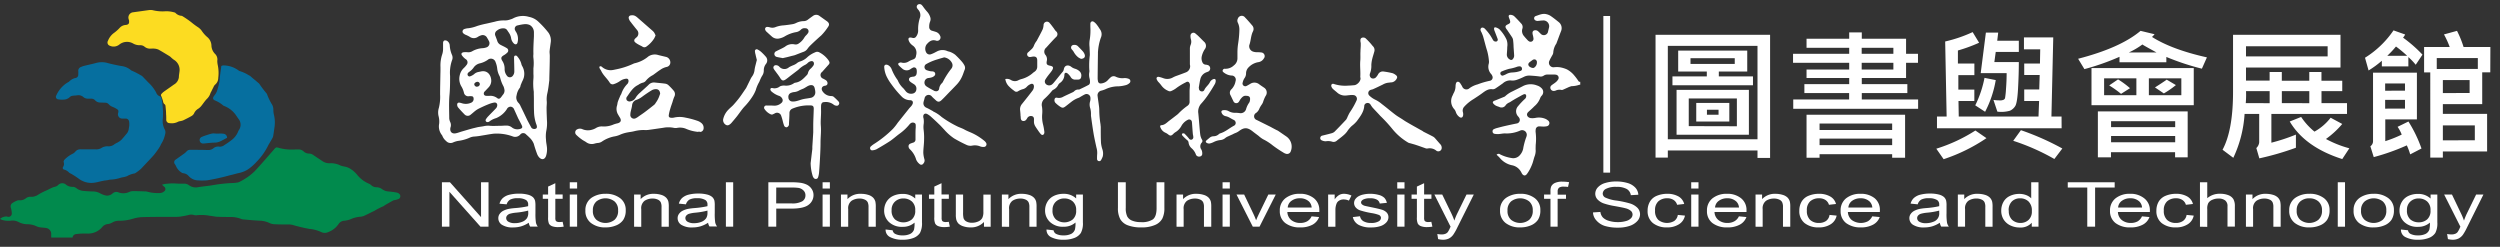 <svg id="logo_影像" data-name="logo 影像" xmlns="http://www.w3.org/2000/svg" viewBox="0 0 740.74 73.13"><rect x="0" y="0" width="740.74" height="73.13" fill="#333333" stroke="none"/><defs><style>.cls-1{fill:#fff;}.cls-2{fill:none;stroke:#fff;stroke-miterlimit:10;stroke-width:2px;}.cls-3{fill:#018a4d;}.cls-4{fill:#066f9f;}.cls-5{fill:#fcdc21;}</style></defs><title>logo_library_w</title><path class="cls-1" d="M130.94,67.17V54h2.38l9.21,10.33V54h2.22V67.17h-2.38l-9.21-10.34V67.17Z"/><path class="cls-1" d="M156.67,66a8.92,8.92,0,0,1-2.3,1.08,8.67,8.67,0,0,1-2.38.31,5.72,5.72,0,0,1-3.22-.76,2.29,2.29,0,0,1-1.12-2,2.11,2.11,0,0,1,.42-1.28,3.09,3.09,0,0,1,1.12-.93,6.14,6.14,0,0,1,1.55-.53,18.92,18.92,0,0,1,1.91-.24,25.37,25.37,0,0,0,3.84-.56c0-.22,0-.36,0-.42a1.53,1.53,0,0,0-.61-1.39,4.42,4.42,0,0,0-2.45-.55,4.76,4.76,0,0,0-2.24.4,2.4,2.4,0,0,0-1.07,1.41L148,60.36a3.51,3.51,0,0,1,.95-1.64,4.45,4.45,0,0,1,1.9-1,11.27,11.27,0,0,1,2.88-.34,9.94,9.94,0,0,1,2.64.29,3.74,3.74,0,0,1,1.5.72,2.35,2.35,0,0,1,.67,1.1,7,7,0,0,1,.11,1.49v2.16A17.56,17.56,0,0,0,158.8,66a3.29,3.29,0,0,0,.55,1.15H157.1A2.83,2.83,0,0,1,156.67,66Zm-.18-3.6A21.4,21.4,0,0,1,153,63a10.15,10.15,0,0,0-1.88.32,1.8,1.8,0,0,0-.84.52,1.15,1.15,0,0,0-.3.77,1.26,1.26,0,0,0,.65,1.08,3.53,3.53,0,0,0,1.91.43,5.69,5.69,0,0,0,2.21-.41,2.92,2.92,0,0,0,1.42-1.12,3,3,0,0,0,.35-1.61Z"/><path class="cls-1" d="M166.71,65.72l.31,1.43a10.06,10.06,0,0,1-1.63.14,4.88,4.88,0,0,1-1.82-.27,1.87,1.87,0,0,1-.91-.74,4.49,4.49,0,0,1-.26-1.9V58.9h-1.58V57.64h1.58V55.28l2.14-1v3.33h2.17V58.9h-2.17v5.57a2.32,2.32,0,0,0,.11.89.82.82,0,0,0,.37.31,1.84,1.84,0,0,0,.74.12A7.81,7.81,0,0,0,166.71,65.72Z"/><path class="cls-1" d="M168.82,55.87V54H171v1.86Zm0,11.3V57.64H171v9.53Z"/><path class="cls-1" d="M173.45,62.4a4.37,4.37,0,0,1,2-3.92,7.29,7.29,0,0,1,4-1.06,6.77,6.77,0,0,1,4.28,1.29,4.26,4.26,0,0,1,1.67,3.56,5,5,0,0,1-.74,2.89,4.68,4.68,0,0,1-2.14,1.64,7.92,7.92,0,0,1-3.07.58,6.76,6.76,0,0,1-4.31-1.28A4.41,4.41,0,0,1,173.45,62.4Zm2.22,0a3.39,3.39,0,0,0,1.06,2.74,4.35,4.35,0,0,0,5.35,0,3.48,3.48,0,0,0,1.06-2.79,3.31,3.31,0,0,0-1.07-2.68,4.37,4.37,0,0,0-5.34,0A3.37,3.37,0,0,0,175.67,62.4Z"/><path class="cls-1" d="M187.88,67.17V57.64h1.94V59a5.15,5.15,0,0,1,4-1.57,7,7,0,0,1,2.11.31,3.39,3.39,0,0,1,1.44.82,2.66,2.66,0,0,1,.67,1.19,7,7,0,0,1,.12,1.57v5.86h-2.15v-5.8a3.27,3.27,0,0,0-.25-1.47,1.77,1.77,0,0,0-.89-.78,3.52,3.52,0,0,0-1.5-.3,4.23,4.23,0,0,0-2.38.66A2.77,2.77,0,0,0,190,62v5.21Z"/><path class="cls-1" d="M209.8,66a8.82,8.82,0,0,1-2.31,1.08,8.6,8.6,0,0,1-2.37.31,5.7,5.7,0,0,1-3.22-.76,2.29,2.29,0,0,1-1.12-2,2.11,2.11,0,0,1,.42-1.28,3,3,0,0,1,1.11-.93,6.42,6.42,0,0,1,1.55-.53,19.2,19.2,0,0,1,1.92-.24,25.58,25.58,0,0,0,3.84-.56c0-.22,0-.36,0-.42a1.53,1.53,0,0,0-.61-1.39,4.42,4.42,0,0,0-2.45-.55,4.81,4.81,0,0,0-2.25.4,2.44,2.44,0,0,0-1.07,1.41l-2.1-.21a3.5,3.5,0,0,1,.94-1.64,4.51,4.51,0,0,1,1.9-1,11.29,11.29,0,0,1,2.89-.34,10,10,0,0,1,2.64.29,3.74,3.74,0,0,1,1.5.72,2.35,2.35,0,0,1,.67,1.1,7.15,7.15,0,0,1,.1,1.49v2.16a17.1,17.1,0,0,0,.14,2.84,3,3,0,0,0,.55,1.15h-2.25A2.7,2.7,0,0,1,209.8,66Zm-.18-3.6a21.6,21.6,0,0,1-3.52.61,10,10,0,0,0-1.88.32,1.84,1.84,0,0,0-.85.52,1.15,1.15,0,0,0-.3.77,1.28,1.28,0,0,0,.65,1.08,3.58,3.58,0,0,0,1.91.43,5.74,5.74,0,0,0,2.22-.41,3,3,0,0,0,1.42-1.12,3,3,0,0,0,.35-1.61Z"/><path class="cls-1" d="M215.08,67.17V54h2.16V67.17Z"/><path class="cls-1" d="M227.66,67.17V54h6.61a21.71,21.71,0,0,1,2.67.13,6.63,6.63,0,0,1,2.17.61,3.73,3.73,0,0,1,1.4,1.27,3.21,3.21,0,0,1,.53,1.8,3.54,3.54,0,0,1-1.42,2.84q-1.43,1.16-5.14,1.16H230v5.35Zm2.32-6.9h4.53a6,6,0,0,0,3.2-.63,2,2,0,0,0,.94-1.77,1.94,1.94,0,0,0-.56-1.41,2.73,2.73,0,0,0-1.46-.78,14.38,14.38,0,0,0-2.17-.11H230Z"/><path class="cls-1" d="M243.73,55.87V54h2.16v1.86Zm0,11.3V57.64h2.16v9.53Z"/><path class="cls-1" d="M249.17,67.17V57.64h1.93V59a5.17,5.17,0,0,1,4.05-1.57,7.07,7.07,0,0,1,2.11.31,3.39,3.39,0,0,1,1.44.82,2.75,2.75,0,0,1,.67,1.19,7,7,0,0,1,.12,1.57v5.86h-2.15v-5.8a3.41,3.41,0,0,0-.25-1.47,1.76,1.76,0,0,0-.9-.78,3.46,3.46,0,0,0-1.5-.3,4.2,4.2,0,0,0-2.37.66,2.74,2.74,0,0,0-1,2.48v5.21Z"/><path class="cls-1" d="M262.4,68l2.09.23a1.43,1.43,0,0,0,.73,1.06,4.49,4.49,0,0,0,2.19.45,4.83,4.83,0,0,0,2.31-.45,2.29,2.29,0,0,0,1.1-1.26,7.85,7.85,0,0,0,.15-2.07,5.11,5.11,0,0,1-3.51,1.25,5.52,5.52,0,0,1-4.06-1.42,4.59,4.59,0,0,1-1.43-3.4,5.09,5.09,0,0,1,.65-2.52,4.51,4.51,0,0,1,1.91-1.78,6.47,6.47,0,0,1,2.94-.63,5.22,5.22,0,0,1,3.71,1.37V57.64h2v8.24a6.1,6.1,0,0,1-.6,3.15,4,4,0,0,1-1.91,1.47,8.53,8.53,0,0,1-3.23.53,7.64,7.64,0,0,1-3.67-.76A2.39,2.39,0,0,1,262.4,68Zm1.78-5.73a3.45,3.45,0,0,0,1,2.74,4,4,0,0,0,5,0,3.32,3.32,0,0,0,1-2.68,3.28,3.28,0,0,0-1-2.64,3.71,3.71,0,0,0-2.49-.89,3.58,3.58,0,0,0-2.45.88A3.23,3.23,0,0,0,264.18,62.23Z"/><path class="cls-1" d="M281.12,65.72l.31,1.43a10.06,10.06,0,0,1-1.63.14A4.92,4.92,0,0,1,278,67a1.79,1.79,0,0,1-.9-.74,4.28,4.28,0,0,1-.27-1.9V58.9h-1.58V57.64h1.58V55.28l2.14-1v3.33h2.17V58.9H279v5.57a2.08,2.08,0,0,0,.12.89.77.77,0,0,0,.37.31,1.79,1.79,0,0,0,.73.12A7.68,7.68,0,0,0,281.12,65.72Z"/><path class="cls-1" d="M291.55,67.17v-1.4a5.22,5.22,0,0,1-4,1.61,6.51,6.51,0,0,1-2.1-.32,3.71,3.71,0,0,1-1.45-.81,2.82,2.82,0,0,1-.66-1.2,6.13,6.13,0,0,1-.13-1.51v-5.9h2.15v5.28a7,7,0,0,0,.13,1.71,1.74,1.74,0,0,0,.86,1A3.36,3.36,0,0,0,288,66a4.45,4.45,0,0,0,1.82-.37,2.45,2.45,0,0,0,1.2-1,3.91,3.91,0,0,0,.35-1.87v-5.1h2.16v9.53Z"/><path class="cls-1" d="M296.85,67.17V57.64h1.94V59a5.15,5.15,0,0,1,4-1.57,7,7,0,0,1,2.11.31,3.39,3.39,0,0,1,1.44.82,2.66,2.66,0,0,1,.67,1.19,7,7,0,0,1,.12,1.57v5.86H305v-5.8a3.27,3.27,0,0,0-.25-1.47,1.77,1.77,0,0,0-.89-.78,3.52,3.52,0,0,0-1.5-.3,4.23,4.23,0,0,0-2.38.66A2.77,2.77,0,0,0,299,62v5.21Z"/><path class="cls-1" d="M310.08,68l2.09.23a1.45,1.45,0,0,0,.73,1.06,4.52,4.52,0,0,0,2.19.45,4.83,4.83,0,0,0,2.31-.45A2.29,2.29,0,0,0,318.5,68a7.7,7.7,0,0,0,.16-2.07,5.12,5.12,0,0,1-3.52,1.25,5.48,5.48,0,0,1-4.05-1.42,4.6,4.6,0,0,1-1.44-3.4,5,5,0,0,1,.66-2.52,4.45,4.45,0,0,1,1.91-1.78,6.42,6.42,0,0,1,2.93-.63,5.22,5.22,0,0,1,3.71,1.37V57.64h2v8.24a6,6,0,0,1-.61,3.15,4,4,0,0,1-1.91,1.47,8.5,8.5,0,0,1-3.23.53,7.67,7.67,0,0,1-3.67-.76A2.39,2.39,0,0,1,310.08,68Zm1.78-5.73a3.42,3.42,0,0,0,1,2.74,4,4,0,0,0,5,0,3.33,3.33,0,0,0,1-2.68,3.28,3.28,0,0,0-1-2.64,3.71,3.71,0,0,0-2.49-.89,3.55,3.55,0,0,0-2.44.88A3.24,3.24,0,0,0,311.86,62.23Z"/><path class="cls-1" d="M342.69,54H345v7.6a6.9,6.9,0,0,1-.6,3.15,4.33,4.33,0,0,1-2.15,1.9,9.74,9.74,0,0,1-4.1.73,10.88,10.88,0,0,1-4-.63,4.28,4.28,0,0,1-2.24-1.85,6.77,6.77,0,0,1-.67-3.3V54h2.32v7.6a5.57,5.57,0,0,0,.43,2.52,2.75,2.75,0,0,0,1.45,1.25,6.37,6.37,0,0,0,2.53.44A5.91,5.91,0,0,0,341.6,65c.73-.58,1.09-1.69,1.09-3.34Z"/><path class="cls-1" d="M348.6,67.17V57.64h1.94V59a5.15,5.15,0,0,1,4-1.57,7,7,0,0,1,2.11.31,3.37,3.37,0,0,1,1.45.82,2.75,2.75,0,0,1,.67,1.19,7,7,0,0,1,.12,1.57v5.86h-2.16v-5.8a3.27,3.27,0,0,0-.25-1.47,1.73,1.73,0,0,0-.89-.78,3.52,3.52,0,0,0-1.5-.3,4.23,4.23,0,0,0-2.38.66,2.76,2.76,0,0,0-1,2.48v5.21Z"/><path class="cls-1" d="M362.24,55.87V54h2.15v1.86Zm0,11.3V57.64h2.15v9.53Z"/><path class="cls-1" d="M371.2,67.17l-4.83-9.53h2.27l2.73,5.71q.44.91.81,1.92c.19-.51.46-1.11.8-1.82l2.82-5.81H378l-4.81,9.53Z"/><path class="cls-1" d="M388.62,64.1l2.22.21a4.2,4.2,0,0,1-1.95,2.27,7.39,7.39,0,0,1-3.63.8,7,7,0,0,1-4.42-1.28,4.36,4.36,0,0,1-1.64-3.62,4.52,4.52,0,0,1,1.65-3.73,6.66,6.66,0,0,1,4.29-1.33,6.43,6.43,0,0,1,4.16,1.31,4.4,4.4,0,0,1,1.61,3.66c0,.09,0,.23,0,.43h-9.47a3.21,3.21,0,0,0,1.18,2.4,4.17,4.17,0,0,0,2.66.84,4.1,4.1,0,0,0,2-.47A3.25,3.25,0,0,0,388.62,64.1Zm-7.07-2.61h7.09a2.76,2.76,0,0,0-.81-1.8,3.8,3.8,0,0,0-2.67-.94,4,4,0,0,0-2.49.75A2.62,2.62,0,0,0,381.55,61.49Z"/><path class="cls-1" d="M393.52,67.17V57.64h1.94v1.44a4.28,4.28,0,0,1,1.37-1.33,2.93,2.93,0,0,1,1.38-.33,5.36,5.36,0,0,1,2.22.52l-.75,1.5a3.89,3.89,0,0,0-1.58-.35,2.51,2.51,0,0,0-1.26.32,1.79,1.79,0,0,0-.81.89,5,5,0,0,0-.35,1.88v5Z"/><path class="cls-1" d="M400.84,64.32l2.13-.25a2.14,2.14,0,0,0,1,1.47,4.34,4.34,0,0,0,2.29.52,4.19,4.19,0,0,0,2.2-.46,1.27,1.27,0,0,0,.72-1.06,1,1,0,0,0-.63-.86,11,11,0,0,0-2.2-.55,25,25,0,0,1-3.29-.78,3,3,0,0,1-1.38-.9,2,2,0,0,1-.09-2.46,3,3,0,0,1,1.06-.9,5,5,0,0,1,1.37-.47,8.48,8.48,0,0,1,1.86-.2,9.45,9.45,0,0,1,2.63.33,3.69,3.69,0,0,1,1.67.87,3.09,3.09,0,0,1,.74,1.48l-2.11.21a1.66,1.66,0,0,0-.83-1.15,3.86,3.86,0,0,0-1.94-.41,4.41,4.41,0,0,0-2.12.37c-.42.25-.64.53-.64.86a.77.77,0,0,0,.27.57,2.08,2.08,0,0,0,.82.43c.22.06.85.19,1.9.41,1.53.31,2.59.56,3.19.75a3.21,3.21,0,0,1,1.42.85,2,2,0,0,1,.51,1.38,2.26,2.26,0,0,1-.62,1.52A4,4,0,0,1,409,67a8.49,8.49,0,0,1-2.68.39,7.42,7.42,0,0,1-3.77-.77A3.47,3.47,0,0,1,400.84,64.32Z"/><path class="cls-1" d="M414,55.87V54h2.15v1.86Zm0,11.3V57.64h2.15v9.53Z"/><path class="cls-1" d="M424.1,65.72l.31,1.43a10.06,10.06,0,0,1-1.63.14A4.82,4.82,0,0,1,421,67a1.82,1.82,0,0,1-.91-.74,4.28,4.28,0,0,1-.27-1.9V58.9h-1.58V57.64h1.58V55.28l2.14-1v3.33h2.17V58.9h-2.17v5.57a2.08,2.08,0,0,0,.12.89.77.77,0,0,0,.37.31,1.79,1.79,0,0,0,.73.12A7.68,7.68,0,0,0,424.1,65.72Z"/><path class="cls-1" d="M426.11,70.84l-.24-1.52a5.93,5.93,0,0,0,1.23.14,2.86,2.86,0,0,0,1.15-.18,1.73,1.73,0,0,0,.71-.5,7.26,7.26,0,0,0,.65-1.2c0-.09.11-.22.2-.39L425,57.64h2.33L430,63.16a20,20,0,0,1,.92,2.21,17.18,17.18,0,0,1,.89-2.18l2.71-5.55h2.16l-4.84,9.69a16.06,16.06,0,0,1-1.21,2.16,3.69,3.69,0,0,1-1.31,1.17,3.91,3.91,0,0,1-1.77.37A5.63,5.63,0,0,1,426.11,70.84Z"/><path class="cls-1" d="M444.46,62.4a4.35,4.35,0,0,1,2-3.92,7.27,7.27,0,0,1,4-1.06,6.79,6.79,0,0,1,4.28,1.29,4.25,4.25,0,0,1,1.66,3.56,5,5,0,0,1-.73,2.89,4.73,4.73,0,0,1-2.14,1.64,7.92,7.92,0,0,1-3.07.58,6.81,6.81,0,0,1-4.32-1.28A4.43,4.43,0,0,1,444.46,62.4Zm2.21,0a3.4,3.4,0,0,0,1.07,2.74,4.35,4.35,0,0,0,5.35,0,3.48,3.48,0,0,0,1.06-2.79,3.34,3.34,0,0,0-1.07-2.68,4.37,4.37,0,0,0-5.34,0A3.38,3.38,0,0,0,446.67,62.4Z"/><path class="cls-1" d="M459.4,67.17V58.9h-1.9V57.64h1.9v-1a3.44,3.44,0,0,1,.23-1.43,2.31,2.31,0,0,1,1.09-1,5.07,5.07,0,0,1,2.2-.39,13.52,13.52,0,0,1,2,.16l-.32,1.41a9.6,9.6,0,0,0-1.27-.09,2.39,2.39,0,0,0-1.39.31,1.44,1.44,0,0,0-.41,1.18v.88H464V58.9h-2.48v8.27Z"/><path class="cls-1" d="M472,62.94l2.19-.14a3,3,0,0,0,.72,1.62,4,4,0,0,0,1.76,1,8.71,8.71,0,0,0,2.7.39,8.31,8.31,0,0,0,2.34-.3,3.22,3.22,0,0,0,1.51-.81,1.6,1.6,0,0,0,.5-1.12,1.43,1.43,0,0,0-.48-1.08,3.73,3.73,0,0,0-1.58-.78c-.47-.14-1.51-.35-3.12-.64a20.85,20.85,0,0,1-3.39-.82,4.62,4.62,0,0,1-1.87-1.23,2.46,2.46,0,0,1-.61-1.64,2.8,2.8,0,0,1,.75-1.86,4.74,4.74,0,0,1,2.2-1.31,10.85,10.85,0,0,1,3.22-.45,11.54,11.54,0,0,1,3.44.47,5,5,0,0,1,2.29,1.39,3.35,3.35,0,0,1,.86,2.07l-2.22.13A2.54,2.54,0,0,0,482,56a6,6,0,0,0-3.05-.63,6.25,6.25,0,0,0-3.07.57,1.65,1.65,0,0,0-1,1.4,1.35,1.35,0,0,0,.69,1.16,11,11,0,0,0,3.49.94,29,29,0,0,1,3.89.84,5.33,5.33,0,0,1,2.26,1.34,2.75,2.75,0,0,1,.73,1.87,3,3,0,0,1-.8,2,5.31,5.31,0,0,1-2.31,1.45,10.44,10.44,0,0,1-3.38.51,13.1,13.1,0,0,1-4-.52A5.51,5.51,0,0,1,473,65.31,3.71,3.71,0,0,1,472,62.94Z"/><path class="cls-1" d="M497.13,63.68l2.12.2a3.87,3.87,0,0,1-1.78,2.57,6.29,6.29,0,0,1-3.51.93,6.48,6.48,0,0,1-4.19-1.27,4.45,4.45,0,0,1-1.59-3.67,5.16,5.16,0,0,1,.69-2.7A4.17,4.17,0,0,1,490.94,58a7.94,7.94,0,0,1,3-.58,6.59,6.59,0,0,1,3.39.79,3.54,3.54,0,0,1,1.69,2.23l-2.1.24a2.51,2.51,0,0,0-1.06-1.44,3.25,3.25,0,0,0-1.83-.49,3.85,3.85,0,0,0-2.64.88,3.44,3.44,0,0,0-1,2.76,3.56,3.56,0,0,0,1,2.8,4.16,4.16,0,0,0,4.68.28A2.65,2.65,0,0,0,497.13,63.68Z"/><path class="cls-1" d="M501.1,55.87V54h2.16v1.86Zm0,11.3V57.64h2.16v9.53Z"/><path class="cls-1" d="M515.23,64.1l2.23.21a4.2,4.2,0,0,1-2,2.27,7.4,7.4,0,0,1-3.64.8,7,7,0,0,1-4.42-1.28,4.35,4.35,0,0,1-1.63-3.62,4.52,4.52,0,0,1,1.65-3.73,6.65,6.65,0,0,1,4.28-1.33,6.39,6.39,0,0,1,4.16,1.31,4.41,4.41,0,0,1,1.62,3.66c0,.09,0,.23,0,.43H508a3.22,3.22,0,0,0,1.19,2.4,4.14,4.14,0,0,0,2.65.84,4.08,4.08,0,0,0,2-.47A3.2,3.2,0,0,0,515.23,64.1Zm-7.07-2.61h7.1a2.77,2.77,0,0,0-.82-1.8,3.77,3.77,0,0,0-2.67-.94,4.07,4.07,0,0,0-2.49.75A2.65,2.65,0,0,0,508.16,61.49Z"/><path class="cls-1" d="M520.16,67.17V57.64h1.94V59a5.15,5.15,0,0,1,4-1.57,7,7,0,0,1,2.11.31,3.37,3.37,0,0,1,1.45.82,2.86,2.86,0,0,1,.67,1.19,7,7,0,0,1,.12,1.57v5.86h-2.16v-5.8a3.27,3.27,0,0,0-.25-1.47,1.73,1.73,0,0,0-.89-.78,3.52,3.52,0,0,0-1.5-.3,4.23,4.23,0,0,0-2.38.66,2.77,2.77,0,0,0-1,2.48v5.21Z"/><path class="cls-1" d="M542.08,63.68l2.11.2a3.89,3.89,0,0,1-1.77,2.57,6.29,6.29,0,0,1-3.51.93,6.51,6.51,0,0,1-4.2-1.27,4.47,4.47,0,0,1-1.58-3.67,5.26,5.26,0,0,1,.68-2.7A4.24,4.24,0,0,1,535.89,58a7.94,7.94,0,0,1,3-.58,6.53,6.53,0,0,1,3.38.79A3.54,3.54,0,0,1,544,60.44l-2.09.24a2.51,2.51,0,0,0-1.06-1.44,3.3,3.3,0,0,0-1.84-.49,3.88,3.88,0,0,0-2.64.88,3.44,3.44,0,0,0-1,2.76,3.59,3.59,0,0,0,1,2.8,3.73,3.73,0,0,0,2.56.87,3.65,3.65,0,0,0,2.12-.59A2.63,2.63,0,0,0,542.08,63.68Z"/><path class="cls-1" d="M554.73,64.1l2.23.21a4.2,4.2,0,0,1-2,2.27,7.4,7.4,0,0,1-3.64.8A7,7,0,0,1,547,66.1a4.35,4.35,0,0,1-1.63-3.62A4.52,4.52,0,0,1,547,58.75a6.65,6.65,0,0,1,4.28-1.33,6.44,6.44,0,0,1,4.17,1.31A4.43,4.43,0,0,1,557,62.39c0,.09,0,.23,0,.43h-9.48a3.22,3.22,0,0,0,1.19,2.4,4.61,4.61,0,0,0,4.68.37A3.24,3.24,0,0,0,554.73,64.1Zm-7.07-2.61h7.1a2.77,2.77,0,0,0-.82-1.8,3.76,3.76,0,0,0-2.66-.94,4.1,4.1,0,0,0-2.5.75A2.68,2.68,0,0,0,547.66,61.49Z"/><path class="cls-1" d="M574.76,66a8.92,8.92,0,0,1-2.3,1.08,8.67,8.67,0,0,1-2.38.31,5.72,5.72,0,0,1-3.22-.76,2.29,2.29,0,0,1-1.12-2,2.11,2.11,0,0,1,.42-1.28,3.09,3.09,0,0,1,1.12-.93,6.28,6.28,0,0,1,1.55-.53,18.92,18.92,0,0,1,1.91-.24,25.37,25.37,0,0,0,3.84-.56c0-.22,0-.36,0-.42a1.53,1.53,0,0,0-.61-1.39,4.42,4.42,0,0,0-2.45-.55,4.76,4.76,0,0,0-2.24.4,2.4,2.4,0,0,0-1.07,1.41l-2.11-.21a3.51,3.51,0,0,1,.95-1.64,4.45,4.45,0,0,1,1.9-1,11.27,11.27,0,0,1,2.88-.34,9.94,9.94,0,0,1,2.64.29,3.74,3.74,0,0,1,1.5.72,2.35,2.35,0,0,1,.67,1.1,7,7,0,0,1,.11,1.49v2.16A16,16,0,0,0,576.9,66a3.09,3.09,0,0,0,.54,1.15h-2.25A2.83,2.83,0,0,1,574.76,66Zm-.18-3.6a21.4,21.4,0,0,1-3.52.61,10.15,10.15,0,0,0-1.88.32,1.86,1.86,0,0,0-.84.52,1.15,1.15,0,0,0-.3.77,1.26,1.26,0,0,0,.65,1.08,3.53,3.53,0,0,0,1.91.43,5.69,5.69,0,0,0,2.21-.41A2.56,2.56,0,0,0,574.58,63Z"/><path class="cls-1" d="M580.1,67.17V57.64H582V59a5.17,5.17,0,0,1,4.05-1.57,7.07,7.07,0,0,1,2.11.31,3.39,3.39,0,0,1,1.44.82,2.75,2.75,0,0,1,.67,1.19,7,7,0,0,1,.12,1.57v5.86h-2.15v-5.8A3.25,3.25,0,0,0,588,59.9a1.69,1.69,0,0,0-.89-.78,3.46,3.46,0,0,0-1.5-.3,4.2,4.2,0,0,0-2.37.66,2.74,2.74,0,0,0-1,2.48v5.21Z"/><path class="cls-1" d="M602,67.17V66a4.41,4.41,0,0,1-3.55,1.41,6.34,6.34,0,0,1-2.79-.62,4.78,4.78,0,0,1-2-1.76,4.85,4.85,0,0,1-.7-2.59,5.26,5.26,0,0,1,.64-2.59,4.21,4.21,0,0,1,1.9-1.78,6.39,6.39,0,0,1,2.83-.62,5.47,5.47,0,0,1,2.05.37,4.28,4.28,0,0,1,1.46.94V54H604V67.17Zm-6.8-4.76a3.49,3.49,0,0,0,1,2.74,3.59,3.59,0,0,0,2.43.91,3.51,3.51,0,0,0,2.4-.87,3.33,3.33,0,0,0,1-2.64,3.69,3.69,0,0,0-1-2.87,3.53,3.53,0,0,0-2.47-.92,3.4,3.4,0,0,0-2.4.88A3.59,3.59,0,0,0,595.16,62.41Z"/><path class="cls-1" d="M618.45,67.17V55.57h-5.78V54h13.9v1.56h-5.8v11.6Z"/><path class="cls-1" d="M634.66,64.1l2.22.21a4.2,4.2,0,0,1-2,2.27,7.39,7.39,0,0,1-3.63.8,7,7,0,0,1-4.42-1.28,4.36,4.36,0,0,1-1.64-3.62,4.52,4.52,0,0,1,1.65-3.73,6.66,6.66,0,0,1,4.29-1.33,6.41,6.41,0,0,1,4.16,1.31A4.41,4.41,0,0,1,637,62.39c0,.09,0,.23,0,.43h-9.47a3.21,3.21,0,0,0,1.18,2.4,4.17,4.17,0,0,0,2.66.84,4.1,4.1,0,0,0,2-.47A3.25,3.25,0,0,0,634.66,64.1Zm-7.07-2.61h7.09a2.76,2.76,0,0,0-.81-1.8,3.8,3.8,0,0,0-2.67-.94,4,4,0,0,0-2.49.75A2.62,2.62,0,0,0,627.59,61.49Z"/><path class="cls-1" d="M647.88,63.68l2.11.2a3.89,3.89,0,0,1-1.77,2.57,6.33,6.33,0,0,1-3.51.93,6.51,6.51,0,0,1-4.2-1.27,4.47,4.47,0,0,1-1.58-3.67,5.26,5.26,0,0,1,.68-2.7A4.24,4.24,0,0,1,641.69,58a7.94,7.94,0,0,1,3-.58,6.53,6.53,0,0,1,3.38.79,3.54,3.54,0,0,1,1.69,2.23l-2.09.24a2.51,2.51,0,0,0-1.06-1.44,3.3,3.3,0,0,0-1.84-.49,3.88,3.88,0,0,0-2.64.88,3.44,3.44,0,0,0-1,2.76,3.59,3.59,0,0,0,1,2.8,3.73,3.73,0,0,0,2.56.87,3.65,3.65,0,0,0,2.12-.59A2.63,2.63,0,0,0,647.88,63.68Z"/><path class="cls-1" d="M651.84,67.17V54H654v4.72a5.61,5.61,0,0,1,3.8-1.31,6.56,6.56,0,0,1,2.46.42A3,3,0,0,1,661.74,59a4.19,4.19,0,0,1,.44,2.14v6H660v-6a2.08,2.08,0,0,0-.7-1.76,3.09,3.09,0,0,0-2-.55,4.36,4.36,0,0,0-1.8.37,2.44,2.44,0,0,0-1.2,1A3.57,3.57,0,0,0,654,62v5.22Z"/><path class="cls-1" d="M665.46,67.17V57.64h1.94V59a5.15,5.15,0,0,1,4-1.57,7.14,7.14,0,0,1,2.12.31,3.39,3.39,0,0,1,1.44.82,2.75,2.75,0,0,1,.67,1.19,7,7,0,0,1,.12,1.57v5.86h-2.16v-5.8a3.27,3.27,0,0,0-.25-1.47,1.69,1.69,0,0,0-.89-.78,3.52,3.52,0,0,0-1.5-.3,4.17,4.17,0,0,0-2.37.66,2.74,2.74,0,0,0-1,2.48v5.21Z"/><path class="cls-1" d="M678.29,62.4a4.35,4.35,0,0,1,2-3.92,7.24,7.24,0,0,1,4-1.06,6.8,6.8,0,0,1,4.29,1.29,4.28,4.28,0,0,1,1.66,3.56,5,5,0,0,1-.74,2.89,4.68,4.68,0,0,1-2.14,1.64,7.88,7.88,0,0,1-3.07.58,6.8,6.8,0,0,1-4.31-1.28A4.41,4.41,0,0,1,678.29,62.4Zm2.21,0a3.39,3.39,0,0,0,1.06,2.74,4.35,4.35,0,0,0,5.35,0A3.48,3.48,0,0,0,688,62.35a3.34,3.34,0,0,0-1.07-2.68,4,4,0,0,0-2.67-.91,4,4,0,0,0-2.68.91A3.37,3.37,0,0,0,680.5,62.4Z"/><path class="cls-1" d="M692.67,67.17V54h2.15V67.17Z"/><path class="cls-1" d="M697.36,62.4a4.35,4.35,0,0,1,2-3.92,7.24,7.24,0,0,1,4-1.06,6.8,6.8,0,0,1,4.29,1.29,4.28,4.28,0,0,1,1.66,3.56,5,5,0,0,1-.74,2.89,4.68,4.68,0,0,1-2.14,1.64,7.92,7.92,0,0,1-3.07.58A6.78,6.78,0,0,1,699,66.1,4.41,4.41,0,0,1,697.36,62.4Zm2.21,0a3.39,3.39,0,0,0,1.06,2.74,4.35,4.35,0,0,0,5.35,0,3.48,3.48,0,0,0,1.07-2.79A3.31,3.31,0,0,0,706,59.67a4.37,4.37,0,0,0-5.34,0A3.37,3.37,0,0,0,699.57,62.4Z"/><path class="cls-1" d="M711.39,68l2.09.23a1.43,1.43,0,0,0,.73,1.06,4.52,4.52,0,0,0,2.19.45,4.83,4.83,0,0,0,2.31-.45,2.29,2.29,0,0,0,1.1-1.26,8.16,8.16,0,0,0,.16-2.07,5.16,5.16,0,0,1-3.52,1.25,5.52,5.52,0,0,1-4.06-1.42,4.62,4.62,0,0,1-1.43-3.4,5,5,0,0,1,.66-2.52,4.43,4.43,0,0,1,1.9-1.78,6.5,6.5,0,0,1,2.94-.63,5.22,5.22,0,0,1,3.71,1.37V57.64h2v8.24a6.1,6.1,0,0,1-.6,3.15,4,4,0,0,1-1.91,1.47,8.53,8.53,0,0,1-3.23.53,7.64,7.64,0,0,1-3.67-.76A2.39,2.39,0,0,1,711.39,68Zm1.78-5.73a3.45,3.45,0,0,0,1,2.74,3.71,3.71,0,0,0,2.49.86,3.66,3.66,0,0,0,2.49-.86,3.32,3.32,0,0,0,1-2.68,3.28,3.28,0,0,0-1-2.64,3.71,3.71,0,0,0-2.49-.89,3.55,3.55,0,0,0-2.44.88A3.24,3.24,0,0,0,713.17,62.23Z"/><path class="cls-1" d="M725.31,70.84l-.24-1.52a5.93,5.93,0,0,0,1.23.14,2.83,2.83,0,0,0,1.15-.18,1.67,1.67,0,0,0,.71-.5,7,7,0,0,0,.66-1.2c0-.09.1-.22.19-.39l-4.82-9.55h2.32l2.64,5.52a18.28,18.28,0,0,1,.92,2.21,18.79,18.79,0,0,1,.89-2.18l2.71-5.55h2.16L731,67.33a16.32,16.32,0,0,1-1.2,2.16,3.72,3.72,0,0,1-1.32,1.17,3.86,3.86,0,0,1-1.77.37A5.69,5.69,0,0,1,725.31,70.84Z"/><g id="logo-bmp.psd"><path class="cls-1" d="M130.51,19.85a10.35,10.35,0,0,1,.54-3.82,5.28,5.28,0,0,0,.23-1.55c0-.57,0-1.15,0-1.73,0-.36.14-.71.5-.78a1.13,1.13,0,0,1,.78.21,1.71,1.71,0,0,1,.7,1.36,8.4,8.4,0,0,0,.65,2.7,2,2,0,0,1,0,1.68,11.21,11.21,0,0,0-.55,4.6c0,1.89,0,3.77-.18,5.66-.2,2.29-.09,4.6-.07,6.91a3.23,3.23,0,0,0,.3,1.1,2.1,2.1,0,0,1,.11,1.46.69.69,0,0,0-.05.13c-.28,1.24.44,2,1.7,1.69.55-.12,1.09-.34,1.64-.5,1-.29,1.93-.57,2.9-.84.48-.13,1-.25,1.46-.36a6.57,6.57,0,0,1,.77-.16c.49-.08,1-.13,1.48-.24a5.67,5.67,0,0,1,1.84-.09c.93.07,1.87,0,2.8,0,.72,0,1.44-.09,2.15-.07a2.57,2.57,0,0,1,1.46.54,2.56,2.56,0,0,0,1.89.55,2.63,2.63,0,0,0,.56-.1c.6-.18.76-.46.51-1s-.6-1.19-.91-1.78c-.07-.13-.14-.25-.2-.38-.39-.87-.78-1.74-1.18-2.61a1.24,1.24,0,0,0-1-.82,1.23,1.23,0,0,0-1.15.71A7,7,0,0,1,147,35,5.83,5.83,0,0,0,145,36a.83.83,0,0,1-.52.17.53.53,0,0,1-.51-.82,5.1,5.1,0,0,1,.74-.94c.76-.8,1.55-1.57,2.3-2.37a1.45,1.45,0,0,0,.28-.57c.19-.67-.21-1.19-.89-1.08a8.6,8.6,0,0,0-1.77.54c-.89.35-1.76.76-2.62,1.18a6.73,6.73,0,0,0-1.09.66c-.5.38-.95.81-1.44,1.19a1.3,1.3,0,0,1-1.88-.1c-.65-.66-1.29-1.34-1.89-2.06a1.33,1.33,0,0,1-.25-.79.54.54,0,0,1,.64-.6,4.3,4.3,0,0,1,.69.16,3.79,3.79,0,0,0,2.79-.13,1.2,1.2,0,0,0,.75-1.26c-.05-.5-.23-.67-.74-.68a5.48,5.48,0,0,0-.57,0,1.31,1.31,0,0,1-1.55-1,6.45,6.45,0,0,0-.83-2,4.39,4.39,0,0,1-.42-3.19,4.06,4.06,0,0,1,1.25-2.19,6.94,6.94,0,0,0,.8-.92,1.13,1.13,0,0,0-.35-1.72,5,5,0,0,1-1-1c-.37-.51-.2-.86.42-1a6.93,6.93,0,0,1,1.29,0,2.23,2.23,0,0,0,1.37-.34,7,7,0,0,1,3.08-.87,4.25,4.25,0,0,0,1.11-.25,1.3,1.3,0,0,0,.68-1.85,8.7,8.7,0,0,0-.53-.94,1.45,1.45,0,0,0-1.83-.74,3.51,3.51,0,0,0-.9.42,2.09,2.09,0,0,1-2.43,0,8.13,8.13,0,0,0-1.22-.6c-.62-.28-1-.66-.9-1.07.09-.6.61-.67,1.07-.79a4.31,4.31,0,0,1,.71-.09,10.86,10.86,0,0,0,2.56-.67A26.15,26.15,0,0,1,144.12,7l2.52-.58a9.39,9.39,0,0,1,3-.36,4.83,4.83,0,0,0,1.6-.31,4,4,0,0,0,.93-.38A6.23,6.23,0,0,1,156.74,5a5.54,5.54,0,0,1,2.77,1.42,28.25,28.25,0,0,1,3,3.27,4,4,0,0,1,.65,3c-.1.88-.26,1.75-.33,2.63,0,.42.08.85.07,1.28,0,2.28-.09,4.55-.14,6.83,0,.12,0,.24,0,.35-.09.69-.16,1.38-.26,2.06s-.2,1.28-.35,1.91A7.51,7.51,0,0,0,162,30c.06.69-.06,1.38-.05,2.08,0,1.14.06,2.29.1,3.44a11.27,11.27,0,0,1-.19,3.27,9.26,9.26,0,0,0-.08,2.58c0,.64.15,1.28.23,1.92a6.37,6.37,0,0,1-.22,2.91c-.37,1.06-1.21,1.27-2,.47a3.21,3.21,0,0,1-.63-1c-.37-1-.71-2-1-3.06a5.2,5.2,0,0,0-1.35-1.92c-.3-.31-.63-.59-.95-.88a1.11,1.11,0,0,0-1.66,0,2,2,0,0,1-2.4.56,13.77,13.77,0,0,0-5.51-.76c-1.21.14-2.41.39-3.61.57a19.2,19.2,0,0,1-2,.27,4,4,0,0,0-1.66.41,11.84,11.84,0,0,1-3.31.89,7,7,0,0,0-1.37.41,1.77,1.77,0,0,1-2.16-.38,3.71,3.71,0,0,1-1.09-1.48,1,1,0,0,0-.18-.31,4.12,4.12,0,0,1-.79-3.32,6.35,6.35,0,0,0-.14-2.13,4.61,4.61,0,0,1,.06-2.6,13.69,13.69,0,0,0,.36-4c0-2.06.06-4.12.09-6.18C130.52,21.14,130.51,20.5,130.51,19.85Zm27.69-9.09h0c0-.4,0-.81,0-1.22A2.49,2.49,0,0,0,157,7.43a3.13,3.13,0,0,0-1.59-.27,13.61,13.61,0,0,0-2,.36A1,1,0,0,0,152.64,9a3.86,3.86,0,0,0,.32.56,4,4,0,0,1,.41,2.92c-.13.73-.68.86-1.19.33a2.75,2.75,0,0,1-.75-1.59,3.83,3.83,0,0,0-.41-1.13c-.2-.38-.48-.72-.7-1.08a1.24,1.24,0,0,0-1.08-.61,2.83,2.83,0,0,0-2,.67,1.24,1.24,0,0,0-.44,1.59c.18.49.39,1,.54,1.48a1.92,1.92,0,0,0,.94,1.13c.25.14.52.26.77.39a10,10,0,0,1,1.07.58.82.82,0,0,1,.13,1.4,4.12,4.12,0,0,1-.91.69c-.89.52-1,.88-.5,1.72a4.18,4.18,0,0,1,.68,2.44,3.11,3.11,0,0,0,.63,1.88,1.07,1.07,0,0,0,1.81.06,2,2,0,0,0,.43-1.27c0-1.22-.05-2.44-.07-3.66a2.72,2.72,0,0,1,0-.49c0-.24.06-.49.37-.54a.58.58,0,0,1,.61.29,5.44,5.44,0,0,1,1.16,2.12,2.32,2.32,0,0,0,.32.8A4.54,4.54,0,0,1,155.2,23a6.2,6.2,0,0,1-.46,1.11c-.15.34-.29.69-.42,1s-.12.71-.33.94a4.89,4.89,0,0,0-.91,2.15,2.29,2.29,0,0,0,.63,2.37,3.65,3.65,0,0,1,.59,1c.48.95.94,1.92,1.4,2.89.2.4.38.82.59,1.22.37.72.76,1.43,1.15,2.14a.76.76,0,0,0,.2.2,1.17,1.17,0,0,0,1.22.05c.35-.29.21-.65.14-1a.84.84,0,0,0-.08-.2,11.85,11.85,0,0,1-.69-3.86c-.08-1.7,0-3.41-.07-5.11,0-.24,0-.48,0-.71a17.27,17.27,0,0,1-.11-3.87,9.75,9.75,0,0,0,0-1.43c0-.55,0-1.1,0-1.64a13.14,13.14,0,0,0,0-3.07,4.82,4.82,0,0,1,0-1.14C158,14.29,158.11,12.52,158.2,10.76Zm-8.71,16a4.4,4.4,0,0,0-.3-1.16,10.27,10.27,0,0,1-1-2.61,2.63,2.63,0,0,0-.25-.6,6,6,0,0,1-.62-2.11,7,7,0,0,0-.48-1.86,1.44,1.44,0,0,0-2.35-.67,6.74,6.74,0,0,1-2.22,1,3.08,3.08,0,0,0-1.85,1.15A5,5,0,0,1,139,21.31a1.86,1.86,0,0,0-.26.23.66.66,0,0,0-.13.8.57.57,0,0,0,.74.26,4.07,4.07,0,0,0,1.12-.62,2.52,2.52,0,0,1,1.18-.63l.91-.19c2-.4,3,1.26,3,2.82a2.88,2.88,0,0,1-.88,2l-1,1.06a.88.88,0,0,0-.31.89c.15.41.5.47.88.47H145a3.31,3.31,0,0,1,2.29.64c.42.34.76.26,1.12-.17.22-.25.39-.54.61-.8A1.87,1.87,0,0,0,149.49,26.79Zm-8.18-1.09a.81.81,0,0,0,.86-.69.71.71,0,0,0-.72-.74c-.41,0-.94.39-.93.73A.8.8,0,0,0,141.31,25.7Z"/><path class="cls-1" d="M271.54,15.78a2.56,2.56,0,0,0-1-2.21,4.17,4.17,0,0,1-.85-.77,2.77,2.77,0,0,1-.5-1c-.1-.48.16-.72.65-.68a3.47,3.47,0,0,1,.56.11.94.94,0,0,0,1.07-.42,3,3,0,0,0,.58-1.67,10.87,10.87,0,0,1,.48-3.76A2.39,2.39,0,0,0,272,2.8a1.88,1.88,0,0,1-.16-.23.82.82,0,0,1,0-1.11.93.93,0,0,1,1.19-.05,3.44,3.44,0,0,1,.47.54,16.41,16.41,0,0,0,1.15,1.46,4.3,4.3,0,0,1,1.05,1.94,2,2,0,0,1-.14,1.11,3.88,3.88,0,0,0-.24,1.47,1.13,1.13,0,0,0,.92,1.2c.4.13.82.23,1.22.38a2.06,2.06,0,0,1,1.09,1.1,1,1,0,0,1-1.28,1.4c-1.25-.35-2.06.36-2.76,1.21a2.24,2.24,0,0,0,0,2.45,1.16,1.16,0,0,0,1.28.42,7.73,7.73,0,0,0,1-.42c.24-.11.46-.25.7-.36a3.51,3.51,0,0,1,3.17-.19c.32.15.7.17,1,.32a5.87,5.87,0,0,1,1.36.78,27.92,27.92,0,0,1,2,2.07,6,6,0,0,1,.72,1.06,1.49,1.49,0,0,1,.06,1.38c-.23.56-.39,1.14-.63,1.68a8.53,8.53,0,0,1-1.6,2.54c-.55.59-1.12,1.17-1.68,1.75-1,1-1.89,2-2.87,2.93-.61.6-1.12.68-1.75.07-.38-.36-.79-.7-1.14-1.08a1.22,1.22,0,0,0-2.18.47c-.07.4-.24.78-.31,1.18a1.42,1.42,0,0,0,.66,1.55c.23.13.48.22.71.34.46.24.92.5,1.38.75.08.05.14.14.23.17A10,10,0,0,1,279,34.66a31.77,31.77,0,0,0,4.86,2.89c.68.3,1.39.53,2,.89.82.45,1.7.75,2.51,1.15a17.19,17.19,0,0,1,3.29,2.14,2.19,2.19,0,0,1,.51.59.79.79,0,0,1-.69,1.22,2.67,2.67,0,0,1-1.12-.19,4.14,4.14,0,0,0-2.33-.2,2.65,2.65,0,0,1-1.61-.2A41.74,41.74,0,0,1,282.68,41a15.55,15.55,0,0,1-2.94-2.62c-.53-.55-1-1.11-1.59-1.65-.72-.7-1.46-1.39-2.21-2.06a5.76,5.76,0,0,0-1.21-.88c-.69-.35-1.25.09-1.17.86,0,.23.12.47.13.7a6,6,0,0,1,0,1.34,6.51,6.51,0,0,0,0,1.92,18.55,18.55,0,0,1,.11,2.79c0,1.29-.22,2.57-.23,3.86a8.47,8.47,0,0,0,.35,2,1.31,1.31,0,0,1-.33,1.19.71.71,0,0,1-1.13.14,3.27,3.27,0,0,1-1-1.29,6.84,6.84,0,0,0-1.93-3.14,1.18,1.18,0,0,1-.31-.62.83.83,0,0,1,.56-1,8,8,0,0,1,.82-.29.93.93,0,0,0,.66-.86c0-.47,0-.94,0-1.41,0-.74,0-1.48.07-2.22,0-.15,0-.29,0-.44,0-.38,0-.74-.42-.91a1.08,1.08,0,0,0-1.15.17,1.7,1.7,0,0,0-.3.3,15.35,15.35,0,0,1-3.1,2.87c-.86.65-1.67,1.37-2.57,2-1.34.88-2.72,1.69-4.11,2.49a3.64,3.64,0,0,1-1.1.29.62.62,0,0,1-.72-.34.7.7,0,0,1,.22-.85,6.15,6.15,0,0,1,.85-.65,32.77,32.77,0,0,0,5.65-4.52A15.58,15.58,0,0,0,266,36.36l3.4-4.26c.18-.22.4-.42.58-.64a2.73,2.73,0,0,0,.42-.66c.24-.65-.06-1.11-.76-1.11a3.52,3.52,0,0,1-2.49-1.1,29.15,29.15,0,0,1-2.95-3.51,14.29,14.29,0,0,1-1.56-2.55A7.8,7.8,0,0,1,262,20c-.1-.77.48-1.06,1.19-.67a2.28,2.28,0,0,1,1,1.18,13.91,13.91,0,0,0,1.67,3.08.75.75,0,0,1,.15.24,6.71,6.71,0,0,0,1.64,2.33c.26.28.49.59.73.89a2.06,2.06,0,0,0,2.28.61,1.32,1.32,0,0,0,.85-1.16,1.5,1.5,0,0,0-.58-1.46c-.3-.21-.61-.38-.91-.59a2.73,2.73,0,0,1-.49-.41.71.71,0,0,1,.35-1.19,3.37,3.37,0,0,1,.77-.14,1,1,0,0,0,.93-.85,3.19,3.19,0,0,0,0-1.27.75.75,0,0,0-1.12-.52,3.85,3.85,0,0,0-.62.36,1.92,1.92,0,0,1-2.5-.1,12.64,12.64,0,0,1-1-.93c-.13-.14-.27-.45-.2-.55a1,1,0,0,1,1.08-.28,2.68,2.68,0,0,0,2.06-.39,5.72,5.72,0,0,1,1-.47c.8-.25,1.06-.52,1.16-1.34C271.51,16.16,271.52,16,271.54,15.78ZM279.75,17l-1.09.31c-.66.21-1.33.39-2,.64a14.24,14.24,0,0,0-2.15,1,1,1,0,0,0,.16,1.88,6.7,6.7,0,0,0,1.17.3c.21,0,.44,0,.64.06a.73.73,0,0,1,.38,1.27,1.84,1.84,0,0,1-.72.44,5.34,5.34,0,0,1-1,.21,1.31,1.31,0,0,0-1.18,1,1.35,1.35,0,0,0,.59,1.51c.73.49,1.53.89,2.3,1.32a1.17,1.17,0,0,0,.42.09.86.86,0,0,0,1-.76,2.66,2.66,0,0,1,.88-1.68,1.33,1.33,0,0,0,.24-.36,23,23,0,0,1,2.47-3.86,1.56,1.56,0,0,0,.25-1.62A3.07,3.07,0,0,0,279.75,17Z"/><path class="cls-1" d="M400.46,28.13l-1.36.14a3.49,3.49,0,0,1-2.82-.77c-.44-.4-.92-.75-1.35-1.16a1.84,1.84,0,0,1-.43-.66.78.78,0,0,1,0-.58.53.53,0,0,1,.69-.23,10.79,10.79,0,0,0,4.33.49c.57,0,1.14-.07,1.71-.11.9-.05,2.23-1.37,1.81-2.41.11-1.59-.12-3.19,0-4.78.09-.93,0-1.87.06-2.81,0-.54.06-1.09.08-1.64q0-.39,0-.78c0-.15-.05-.29-.07-.43-.05-.46-.09-1,.4-1.2a1.11,1.11,0,0,1,1.26.29,18.17,18.17,0,0,1,1.29,1.34c.26.28.48.6.75.88a1.59,1.59,0,0,1,.39,1.59c-.19.71-.44,1.42-.61,2.14a9.51,9.51,0,0,0-.27,1.83,5.89,5.89,0,0,1-.39,2.46.89.89,0,0,0-.07.28,1.13,1.13,0,0,0,.46,1.13,1.17,1.17,0,0,0,1.28-.14,4.31,4.31,0,0,0,.69-.9,1.57,1.57,0,0,1,1.72-.9,22.66,22.66,0,0,1,2.61.49,3.21,3.21,0,0,1,1.08.66.67.67,0,0,1,.15.92,2,2,0,0,1-1.48,1.13c-.33,0-.67.08-1,.1a4.25,4.25,0,0,0-1.62.54c-1,.49-1.93.94-2.91,1.38-.24.11-.51.13-.76.23a1,1,0,0,0-.32,1.7,6.56,6.56,0,0,0,1.76,1.21,9,9,0,0,1,1.91,1.26c1.32,1,2.6,2.1,3.93,3.11.66.51,1.39.92,2.09,1.37.34.22.67.46,1,.66.76.45,1.53.89,2.3,1.33l.69.38,1.42.8c.19.11.39.2.57.31s.23.18.35.25c.89.45,1.79.9,2.67,1.36a2.37,2.37,0,0,1,.63.44c.57.62,1.09,1.27,1.66,1.89a1.5,1.5,0,0,1,.43,1.17,1,1,0,0,1-1.42.86l-.13-.07a3.08,3.08,0,0,0-2.54-.7,1.56,1.56,0,0,1-.57,0c-1-.35-2-.72-3.05-1.06-.54-.18-1.1-.32-1.65-.48a1.89,1.89,0,0,1-.54-.17,17.55,17.55,0,0,1-4.68-4A42.74,42.74,0,0,0,409,34.36c-.75-.84-1.55-1.64-2.3-2.47a8.19,8.19,0,0,1-.58-.83,1,1,0,0,0-1.15-.52.93.93,0,0,0-.75.93c-.15,1.74-1.2,3.05-2.16,4.38a8.92,8.92,0,0,1-1.5,1.44A8.62,8.62,0,0,0,399.12,39,6.76,6.76,0,0,1,398,40.16c-.61.53-1.27,1-1.91,1.52a1.38,1.38,0,0,1-1.4.29,4.08,4.08,0,0,0-1.84-.11,2.73,2.73,0,0,1-1.23-.28.7.7,0,0,1-.43-.77.75.75,0,0,1,.61-.63c.88-.22,1.76-.42,2.63-.67a2.21,2.21,0,0,0,.95-.45c1.18-1.18,2.34-2.4,3.48-3.62a4.34,4.34,0,0,0,.44-.89c.21-.42.4-.86.65-1.26a22.94,22.94,0,0,0,2-3.54,1.11,1.11,0,0,0-.94-1.58,2.7,2.7,0,0,0-.57,0Z"/><path class="cls-1" d="M369.22,28.39c-.73-.11-1.19.4-1.62.93-.19.24-.31.53-.49.78a.92.92,0,0,1-1.67-.15c-.28-.56-.54-1.12-.81-1.68a1.41,1.41,0,0,1,.31-1.88A4.65,4.65,0,0,0,366.1,24a1.23,1.23,0,0,0-1.24-1.62,4.15,4.15,0,0,1-2.18-.84c-.23-.17-.5-.35-.41-.69a.64.64,0,0,1,.73-.47,3.58,3.58,0,0,0,2.59-1,2.61,2.61,0,0,0,1.06-2.16c0-.62,0-1.24,0-1.85a18.31,18.31,0,0,1,.22-2.57,29.46,29.46,0,0,0,.35-3.85,4.64,4.64,0,0,0-.43-2.17,1.38,1.38,0,0,1,0-1.31,1.22,1.22,0,0,1,2.13-.28c.72.74,1.39,1.51,2.06,2.3a1.56,1.56,0,0,1,.27,1.81c-.65,1.29-.6,2.75-1.09,4.08a1.68,1.68,0,0,0,1.15,1.92,3.6,3.6,0,0,0,1,.17c.46,0,.92,0,1.36.07a1.09,1.09,0,0,1,.78,1.81,2.21,2.21,0,0,1-1.62,1.07A5.11,5.11,0,0,0,370,19.91a2.54,2.54,0,0,0-.8,1.85,2.37,2.37,0,0,1-.46,1.4,3.53,3.53,0,0,0-.52,1.25.82.82,0,0,0,1.22,1c.33-.14.62-.35.94-.52a2.27,2.27,0,0,1,2.74.1c.49.38,1,.69,1.53,1.06a1.71,1.71,0,0,1,.35,2.38,9,9,0,0,0-.77,1.85,3.54,3.54,0,0,1-.45.8,7.38,7.38,0,0,0-.59,1,2.92,2.92,0,0,1-1,1.37,1.15,1.15,0,0,0,.19,2.11l3.54,1.76q.57.28,1.14.6l1.14.6a4,4,0,0,1,.51.25l2.49,1.71a3.66,3.66,0,0,1,1.27,4.29,1.14,1.14,0,0,1-1.48.78,2.74,2.74,0,0,1-.77-.37,36.43,36.43,0,0,1-3.1-2.08,15,15,0,0,0-2.88-1.85,8.22,8.22,0,0,1-1.34-1c-.61-.46-1.23-.91-1.83-1.39-1.49-1.16-2.49-1.1-3.89-.08a4.26,4.26,0,0,1-1.18.65,6,6,0,0,0-.77.37c-.43.2-.87.38-1.3.59a3.27,3.27,0,0,0-.8.44,2.65,2.65,0,0,1-1.63.68,5.81,5.81,0,0,0-1.91.59,5.18,5.18,0,0,1-1.14.41,1.38,1.38,0,0,1-.82-.13c-.47-.25-.47-.51-.06-.87l.83-.69a1.88,1.88,0,0,1,1.18-.45,2.3,2.3,0,0,0,1.46-.53,1.27,1.27,0,0,1,.48-.32c1.52-.44,2.69-1.52,4.06-2.25a.92.92,0,0,0,.55-.93,1,1,0,0,0-.67-.85c-.49-.24-.95-.54-1.44-.78a3.49,3.49,0,0,0-.88-.29,1.63,1.63,0,0,1-1.18-1c-.18-.41,0-.71.45-.76a2.51,2.51,0,0,1,1.61.26,3.76,3.76,0,0,0,2.13.5,9.87,9.87,0,0,1,1.21.1,1.66,1.66,0,0,0,1.84-1.16,6,6,0,0,1,.92-1.93,1.62,1.62,0,0,0,.23-.67C370.53,28.78,370.2,28.39,369.22,28.39Z"/><path class="cls-1" d="M352.56,19c0-1.58,0-3.15,0-4.73a3,3,0,0,1,.23-1,2.47,2.47,0,0,0,.08-1.61,3.33,3.33,0,0,1-.13-1.13.87.87,0,0,1,1.44-.62c.27.24.56.46.82.71.58.56,1.15,1.15,1.73,1.72a1.6,1.6,0,0,1,.24,2.25,6.45,6.45,0,0,0-.87,2,2.78,2.78,0,0,0,.15,1.82,1.12,1.12,0,0,0,.9.74c.24,0,.48.07.71.13a1,1,0,0,1,.71.91,1,1,0,0,1-.54,1c-.19.1-.41.15-.6.24a2.84,2.84,0,0,0-1.72,1.81c-.24.88-.35,1.78-.51,2.67a1.41,1.41,0,0,0,.05.35.81.81,0,0,0,.63.79.77.77,0,0,0,.94-.36c.37-.88,1.18-1.42,1.62-2.24a1.86,1.86,0,0,1,1.06-1c.4-.14.7,0,.71.41a2.09,2.09,0,0,1-.23,1c-.58,1-1.19,2-1.86,3A23.22,23.22,0,0,1,356,30.61a3.53,3.53,0,0,0-.94,3c.14,1.43.25,2.86.37,4.29.07.73.12,1.48.24,2.21a4.14,4.14,0,0,0,.44,1.2.72.72,0,0,1,0,.91,1.62,1.62,0,0,0-.14,2.11,2.42,2.42,0,0,1,.25,1.17.8.8,0,0,1-.62.86,1.06,1.06,0,0,1-1.16-.37.88.88,0,0,1-.12-.26A4.46,4.46,0,0,0,353,43.87a2.63,2.63,0,0,1-.83-1.63,1,1,0,0,0-.46-.75,14.55,14.55,0,0,1-1.38-1.34.53.53,0,0,1-.1-.5c.07-.11.32-.13.5-.15a.37.37,0,0,1,.25.12A16.1,16.1,0,0,1,352.25,41a.74.74,0,0,0,.84.38.76.76,0,0,0,.47-.88c0-.28-.11-.56-.13-.85-.09-1-.16-2.09-.24-3.14a2.7,2.7,0,0,0-.08-.57.8.8,0,0,0-1-.51,4.24,4.24,0,0,0-1.72,1.36,1.71,1.71,0,0,0-.28.42,5,5,0,0,1-1.9,2,3.11,3.11,0,0,0-.65.56c-.55.51-.85.52-1.43.06a3.59,3.59,0,0,0-.79-.49,2.8,2.8,0,0,1-1.5-1.56c-.19-.39-.09-.67.3-.69,1-.07,1.6-.79,2.32-1.33s1.32-1,2-1.53a5.94,5.94,0,0,0,.67-.55,18.59,18.59,0,0,1,2.78-2.38,1.41,1.41,0,0,0,.56-1.25c0-1,0-2.07,0-3.1,0-.45.06-.91.08-1.36a2.21,2.21,0,0,0,0-.63c-.16-.7-.63-.95-1.21-.56A19.45,19.45,0,0,0,348.67,26a6.69,6.69,0,0,1-1.53.92,1,1,0,0,1-1,0,4.76,4.76,0,0,1-2.05-1.62,10.42,10.42,0,0,0-.93-1.08,3.09,3.09,0,0,1-.41-.67c-.21-.51.08-.87.63-.77a8.92,8.92,0,0,1,1.31.39,3.3,3.3,0,0,0,2.9-.26,7.54,7.54,0,0,1,1.05-.45c.9-.32,1.79-.65,2.69-1a1.94,1.94,0,0,0,1.3-2C352.59,19.28,352.57,19.13,352.56,19Z"/><path class="cls-1" d="M468.22,25.1c-.07,0-.16,0-.21,0a7.4,7.4,0,0,1-2.37.43,6.6,6.6,0,0,0-1.19.45c-.46.2-.91.42-1.37.61a.7.7,0,0,1-.42.06,2.7,2.7,0,0,0-1.75.2,2,2,0,0,1-.49.1,1,1,0,0,1-1-.66.85.85,0,0,1,.28-1c.38-.32.83-.57,1.21-.89a3.19,3.19,0,0,0,.76-.84.92.92,0,0,0-.57-1.41,2.14,2.14,0,0,0-.5-.06c-.62,0-1.25,0-1.87,0a2.09,2.09,0,0,0-1.36.34,1.61,1.61,0,0,1-1.23.22c-1-.13-2-.21-3-.26a3.5,3.5,0,0,0-1.66.4,17.29,17.29,0,0,1-2,.84,3.8,3.8,0,0,1-1.84.2,3.24,3.24,0,0,0-2.36.87c-.74.52-1.47,1.05-2.24,1.54a1.34,1.34,0,0,1-.82.2c-1.34-.18-2.26.61-3.23,1.31-.77.56-1.57,1.08-2.37,1.6a12.3,12.3,0,0,0-2.77,2.26,1.68,1.68,0,0,0-.4,1.6,2.2,2.2,0,0,1,.06,1c-.13.68-.64.84-1.16.4a2.89,2.89,0,0,1-1-1.43,2.37,2.37,0,0,0-.44-.81,3.51,3.51,0,0,1-.55-4c.14-.28.24-.58.39-.84a4.22,4.22,0,0,0,.52-1.93,4,4,0,0,1,.09-.77c.17-.67.69-.8,1.17-.33a1.94,1.94,0,0,1,.21.29c.17.26.34.53.49.8a1.33,1.33,0,0,0,2.19.53A7.33,7.33,0,0,1,437.82,25a22.83,22.83,0,0,1,3.65-1.07,1,1,0,0,0,.76-1.25,2.07,2.07,0,0,0-.36-.69,3.21,3.21,0,0,1-.77-3.06,2.44,2.44,0,0,0,.06-.93,15.92,15.92,0,0,0-.51-2.89c-.45-1.41-.79-2.86-1.2-4.28-.13-.43-.32-.84-.49-1.26,0,0-.06-.08-.08-.12-.17-.35-.35-.71-.07-1.07s.83-.21,1.18.16a14.45,14.45,0,0,1,1.37,1.65c.38.52.69,1.09,1,1.64a1.23,1.23,0,0,0,.23.28.89.89,0,0,0,.94.13.61.61,0,0,0,.19-.77c-.25-.7-.53-1.38-.79-2.08a2.91,2.91,0,0,1-.24-.74c-.05-.47.16-.66.59-.5a2.76,2.76,0,0,1,1.05.58,11.27,11.27,0,0,1,2.05,3,4.3,4.3,0,0,1,.21,2.2c0,.74-.08,1.48-.12,2.22a1.62,1.62,0,0,0,.93,1.5.58.58,0,0,0,.83-.13,1.54,1.54,0,0,0,.4-1.19c-.05-.84-.11-1.67-.17-2.5,0-.62-.06-1.25-.13-1.86a1.92,1.92,0,0,0-.25-.82c-.46-.75-1-1.48-1.47-2.21-.07-.1-.15-.19-.22-.28-.51-.73-.42-1.08.37-1.44s.81-.61.59-1.31c-.08-.27-.21-.53-.29-.81-.15-.48.07-.78.57-.7a1.78,1.78,0,0,1,1,.38c.78.75,1.51,1.54,2.23,2.34a1.51,1.51,0,0,1,.19,1.45,2.3,2.3,0,0,0,.52,2.14c.34.43.72.83,1.09,1.23a1.23,1.23,0,0,0,.28.23.87.87,0,0,0,1.42-.81,6.47,6.47,0,0,0-.2-1c-.1-.47-.21-1,.28-1.3a1.23,1.23,0,0,1,1.38.28c.22.19.41.41.62.6a1.27,1.27,0,0,0,2.25-.63l.24-1A1.72,1.72,0,0,0,457,6.08c-.47,0-1,.11-1.42.12a1.21,1.21,0,0,1-.62-.15.7.7,0,0,1,0-1.27c1.05-.34,2.1-.88,3.26-.57a3.8,3.8,0,0,1,1.24.52c.83.57,1.62,1.2,2.4,1.83a2.28,2.28,0,0,1,.7,2.6c-.47,1.2-.91,2.42-1.37,3.63a.35.35,0,0,1-.05.13,5.28,5.28,0,0,0-.92,2.75,2.23,2.23,0,0,1-.37.84c-.24.47-.53.92-.72,1.4a1.34,1.34,0,0,0,1.41,2,8.22,8.22,0,0,1,1.49,0,8.55,8.55,0,0,1,2.26.66A7.42,7.42,0,0,1,466.14,22a17.59,17.59,0,0,1,1.54,2,.47.47,0,0,0,.54.23Zm-23-2.68a6,6,0,0,0,1-.41,3.84,3.84,0,0,1,1.76-.53,11.86,11.86,0,0,0,1.35-.14,8.61,8.61,0,0,0,1.23-.34.62.62,0,0,0,.38-.77.66.66,0,0,0-.65-.57,2.15,2.15,0,0,0-.84.14,12.85,12.85,0,0,1-2.27.59,15,15,0,0,0-2.22.78.6.6,0,0,0-.39.75A.69.69,0,0,0,445.21,22.42Zm10.17-4a.87.87,0,0,0-.46-.77.93.93,0,0,0-.93.2c-.24.16-.47.34-.7.51-.48.37-.59.75-.32,1.16s1.22.8,1.57.53A1.81,1.81,0,0,0,455.38,18.42Z"/><path class="cls-1" d="M443.43,45.87a.76.76,0,0,1,1.09-.11,11.23,11.23,0,0,0,3.34,1.06,2.54,2.54,0,0,0,2.51-.9,4.06,4.06,0,0,0,1-2.23,21,21,0,0,1,.68-2.56c.07-.25.2-.49.26-.75a1.38,1.38,0,0,0-.37-1.45,1.4,1.4,0,0,0-1.56-.22,9.8,9.8,0,0,1-4.47.82c-.62,0-1.23.15-1.85.19a5.48,5.48,0,0,1-1.28-.08.69.69,0,0,1-.54-.68.68.68,0,0,1,.41-.7,5,5,0,0,1,.94-.34c.71-.19,1.43-.38,2.15-.55,1.19-.27,2.38-.53,3.58-.77a1.08,1.08,0,0,0,.83-1.65,2.46,2.46,0,0,0-.39-.51,2.25,2.25,0,0,1,.05-3,20.3,20.3,0,0,1,2.07-2.18,1.09,1.09,0,0,0,.32-.69c.07-.56-.27-.82-.8-.59s-1,.54-1.52.81l-1,.56-.92.55a5.37,5.37,0,0,1-.79.48,2.56,2.56,0,0,0-1,.73,1.46,1.46,0,0,1-2,.55,6.24,6.24,0,0,1-.94-.35,2.72,2.72,0,0,1-.76-.63c-.26-.3-.17-.58.17-.76.19-.1.41-.15.6-.24l2.46-1a.89.89,0,0,0,.25-.14,7.76,7.76,0,0,1,2.13-1.44c1.1-.56,2.23-1.08,3.32-1.67a5.09,5.09,0,0,1,4-.11,3.19,3.19,0,0,1,1.53,1,1.55,1.55,0,0,1-.1,2,2.23,2.23,0,0,0-.49.78,5.83,5.83,0,0,1-1.74,2.41c-.54.58-1.15,1.09-1.73,1.62-.9.82-.22,1.73.67,1.86a4.91,4.91,0,0,0,1.43-.06,5,5,0,0,1,2.75.21,3.22,3.22,0,0,1,1,.6.94.94,0,0,1-.43,1.67,4.67,4.67,0,0,1-1.12.09c-.38,0-.77-.07-1.15-.05a1,1,0,0,0-1,1,2.75,2.75,0,0,0,0,.86,15.92,15.92,0,0,1,0,3.65c0,.55-.05,1.11,0,1.66a4.82,4.82,0,0,1-.34,1.75c-.21.6-.35,1.23-.55,1.85a12.06,12.06,0,0,1-.5,1.25,10.16,10.16,0,0,1-.56,1.09,9.93,9.93,0,0,1-.65,1c-.47.6-1,.56-1.45-.09-.1-.16-.17-.34-.27-.5A3.9,3.9,0,0,0,448.17,49a6.32,6.32,0,0,1-3.73-2.15A9.13,9.13,0,0,0,443.43,45.87Z"/><path class="cls-1" d="M240.19,48.34c.17-1.4.33-2.8.5-4.2,0-.22,0-.43,0-.65.09-1.43.19-2.86.27-4.29,0-.6,0-1.2,0-1.79,0-1.73.11-3.45.15-5.17,0-.71-.23-1-.94-1a12.17,12.17,0,0,0-5.33.93,1.39,1.39,0,0,0-.93,1.32c0,1-.09,2.1-.14,3.15a2.83,2.83,0,0,1,0,.29,1,1,0,0,1-.65.78.77.77,0,0,1-.8-.51,12.5,12.5,0,0,1-.4-1.36,14.66,14.66,0,0,0-.45-1.51,1.28,1.28,0,0,0-1.93-.72l-.45.22a.8.8,0,0,1-.82,0,4.34,4.34,0,0,1-1.72-1.49.66.66,0,0,1,.6-1.08c.74,0,1.48,0,2.22.05a3,3,0,0,0,2.11-.77,1,1,0,0,0,.25-1.39,1.61,1.61,0,0,0-1-.78,6.53,6.53,0,0,1-2.15-1.28.91.91,0,0,1-.3-.46.4.4,0,0,1,.39-.55.26.26,0,0,1,.15,0,2.51,2.51,0,0,0,2.27-.49,3,3,0,0,1,1.54-.22,4,4,0,0,0,2.58-.69,1,1,0,0,1,.46-.18c1.52-.21,2.46-1.29,3.44-2.3a1.34,1.34,0,0,0,.29-.57,2.4,2.4,0,0,1,.82-1.31,4.58,4.58,0,0,0,.71-.81,1,1,0,0,0,.2-.94.65.65,0,0,0-.77-.45,1.84,1.84,0,0,0-1.06.56,3.3,3.3,0,0,1-1,.66,7.73,7.73,0,0,0-1.76,1.34l-2.17,1.65c-.51.39-1,.81-1.54,1.18-.78.55-1.16.41-1.67-.42s-.94-1.31-1.42-2a4.34,4.34,0,0,1-.52-.77.7.7,0,0,1,.67-1,1.36,1.36,0,0,1,1,.42,2,2,0,0,0,2.9.17,10.86,10.86,0,0,1,1.29-.6,4.63,4.63,0,0,0,.93-.5,2.85,2.85,0,0,1,1-.58,5.44,5.44,0,0,0,2.31-1.39,7.84,7.84,0,0,1,2.19-1.33,1.29,1.29,0,0,1,1.25,0,7.74,7.74,0,0,1,2.7,2.32c.46.7.45.94-.15,1.55L243.6,21.3a1.13,1.13,0,0,0,.28,2c.25.14.51.26.75.42a1.1,1.1,0,0,1,.56.87.69.69,0,0,1-.45.74,1.37,1.37,0,0,1-.35.08c-.93.14-1.21,1-.56,1.79a3.08,3.08,0,0,0,2.4,1.26,1.19,1.19,0,0,1,.75.19,16.89,16.89,0,0,1,1.49,1.44.73.73,0,0,1,.08.88.69.69,0,0,1-.8.34A1.4,1.4,0,0,1,247,31a3.74,3.74,0,0,0-2.84-.74c-.57,0-.85.4-.88,1.1s0,1.15,0,1.73c0,1.41-.18,2.83-.07,4.23.14,1.68-.1,3.35-.09,5,0,1.41-.07,2.82-.14,4.23s-.17,3-.29,4.51a6,6,0,0,1-.23,1.26c-.09.35-.24.68-.7.7s-.68-.28-.86-.63a1,1,0,0,1-.11-.27A13.71,13.71,0,0,1,240.19,48.34Zm1.38-21.07c0-.33-.08-.66-.15-1-.18-.88-.61-1.18-1.49-1a3.24,3.24,0,0,0-.89.41c-.31.17-.6.38-.91.53s-.89.34-1.3.57a3.6,3.6,0,0,1-1.41.49,3.2,3.2,0,0,0-1,.23,1.22,1.22,0,0,0-.82,1.36,1.19,1.19,0,0,0,1.1,1.21,4,4,0,0,0,1.33-.13c.67-.16,1.31-.43,2-.58s1.41-.21,2.11-.36A1.63,1.63,0,0,0,241.57,27.27Z"/><path class="cls-1" d="M231.93,17.22c-.61-.12-1.17-.2-1.73-.34a.91.91,0,0,1-.75-.77.87.87,0,0,1,.54-.93c.57-.3,1.16-.57,1.73-.86a9.17,9.17,0,0,0,.87-.48,3.38,3.38,0,0,1,2.75-.71,1.57,1.57,0,0,0,1.42-.32,5.08,5.08,0,0,0,1.59-1.73,3.58,3.58,0,0,1,.54-.65,3.72,3.72,0,0,0,.54-.66.91.91,0,0,0-.84-1.4,1.48,1.48,0,0,0-1.3.43,2.6,2.6,0,0,1-1.53.74,10,10,0,0,0-3.33,1.29,5.05,5.05,0,0,1-1.46.55,2.45,2.45,0,0,1-2.28-.56c-.55-.49-1.11-1-1.64-1.49a1.22,1.22,0,0,1-.3-.48.61.61,0,0,1,.62-.87,2.82,2.82,0,0,1,.77.13,2.46,2.46,0,0,0,1.69-.1,7.88,7.88,0,0,1,2.3-.49q1.35-.13,2.7-.36a3.82,3.82,0,0,0,1.08-.36,5.14,5.14,0,0,1,2.2-.54,2,2,0,0,0,1.21-.4c.51-.39,1-.75,1.56-1.14a1.58,1.58,0,0,1,1.93,0L245,6.28c.65.47.85,1,.37,1.66a16.65,16.65,0,0,1-2,2.52c-1.14,1-2.23,2-3.32,3.06a6.94,6.94,0,0,0-.79.93,2.41,2.41,0,0,1-1.11.88c-.87.31-1.73.67-2.61,1-.38.13-.78.19-1.17.3l-1.11.29Z"/><path class="cls-1" d="M224.25,17.77c-.13-.53-.26-1-.37-1.55a4.72,4.72,0,0,1-.19-1,.53.53,0,0,1,.81-.54,5,5,0,0,1,1.11.77,16.33,16.33,0,0,1,1.29,1.34,1.65,1.65,0,0,1,.08,2.12,3,3,0,0,0-.67,2,2.68,2.68,0,0,1-.45,1.49,7.87,7.87,0,0,0-.56,1.08c-.14.28-.22.58-.37.85a10.51,10.51,0,0,0-1,2.37,10.51,10.51,0,0,1-1.14,2.14,19.5,19.5,0,0,1-2.29,2.84c-.78.87-1.42,1.86-2.14,2.78-.52.66-1.07,1.29-1.61,1.93l-.2.21c-.58.55-1,.65-1.46.4a1.64,1.64,0,0,1-.83-1.62,5.77,5.77,0,0,1,1.59-2.91c.46-.49,1-.9,1.45-1.39.64-.71,1.26-1.44,1.83-2.2s1.23-1.77,1.84-2.65a.94.94,0,0,0,.12-.18l1.26-2.57a5.4,5.4,0,0,1,.47-.8,4,4,0,0,0,.76-2.06,13.23,13.23,0,0,1,.3-1.39C224,18.75,224.12,18.27,224.25,17.77Z"/><path class="cls-1" d="M206.79,39.07a11.55,11.55,0,0,1-3.32-.82,4.66,4.66,0,0,0-2.73-.38,2.58,2.58,0,0,1-1.14,0,8.24,8.24,0,0,0-3.13,0c-1.42.2-2.84.42-4.26.61a6.2,6.2,0,0,1-1.22.05,11,11,0,0,0-3.12.36c-.67.17-1.37.23-2.05.37a9.67,9.67,0,0,0-2.25.72,7,7,0,0,1-1.65.46,9.77,9.77,0,0,0-3.55,1.49,2.34,2.34,0,0,1-1.05.41,5.85,5.85,0,0,0-1.26.24,2.77,2.77,0,0,1-2.44-.5c-.42-.27-.88-.49-1.28-.79a12.74,12.74,0,0,1-1.64-1.38,1,1,0,0,1,.34-1.6,1.77,1.77,0,0,1,1.6,0,4.19,4.19,0,0,0,2.75.13,4.56,4.56,0,0,0,1.12-.46,3.29,3.29,0,0,1,1.9-.52,7.15,7.15,0,0,0,3.44-.6,8.76,8.76,0,0,1,1.17-.33c.94-.27,1.16-.84.66-1.68-.17-.26-.33-.53-.48-.8a3.28,3.28,0,0,1-.38-2.76c.12-.38.12-.81.26-1.18.23-.65.52-1.28.79-1.92.06-.13.19-.23.22-.37a7.46,7.46,0,0,1,1.85-3,1.46,1.46,0,0,0,.29-.78c0-.56-.26-.79-.81-.71a3.85,3.85,0,0,0-1.77.72,6.61,6.61,0,0,1-1.93.92,1,1,0,0,1-1.05-.46c-.76-1.25-1.95-2.19-2.56-3.55-.11-.23-.29-.43-.41-.67s-.19-.51.06-.64a.66.66,0,0,1,.57.14,3.82,3.82,0,0,0,2.85,1,5.7,5.7,0,0,0,1-.17,22.25,22.25,0,0,0,5.51-1.75,1.53,1.53,0,0,1,.41-.14,9.51,9.51,0,0,0,4-2,3.4,3.4,0,0,1,2.95-.42c.79.2,1.59.38,2.38.57a1.69,1.69,0,0,1,1.19,1.62,1.35,1.35,0,0,1-1.16,1.35,5.07,5.07,0,0,0-1.81.83c-.63.39-1.21.86-1.81,1.29a3.62,3.62,0,0,1-.54.36,6.3,6.3,0,0,0-1.93,1.59,1.65,1.65,0,0,1-1,.6,4.31,4.31,0,0,0-1,.45c-.08,0-.14.13-.23.17-1.55.71-2.38,2.1-3.29,3.42a.92.92,0,0,0-.14,1.13,1.1,1.1,0,0,0,1.24.3,2.18,2.18,0,0,0,1.46-1.15,6.41,6.41,0,0,1,1.23-1.38c.82-.77,1.68-1.49,2.49-2.28a2.17,2.17,0,0,1,1.85-.73c1.05.12,2.1.19,3.14.34a1.81,1.81,0,0,1,.95.46,18.06,18.06,0,0,1,1.48,1.55,1.61,1.61,0,0,1,.21,1.93,12.56,12.56,0,0,0-.5,1.5c-.22.66-.47,1.3-.66,2a12.09,12.09,0,0,0-.44,1.87c-.08.56.19.78.75.8a2.56,2.56,0,0,0,.79-.06,7.53,7.53,0,0,1,3.34,0,24.82,24.82,0,0,1,3.73,1,3.47,3.47,0,0,1,1.1.66,1.74,1.74,0,0,1,.61,1.47,1.11,1.11,0,0,1-.93,1.12C207.25,39,207,39,206.79,39.07ZM195.6,27.76c-.07-.94-.59-1.44-1.48-1.33a2.37,2.37,0,0,0-1,.31c-1,.61-1.93,1.24-2.85,1.92a6.21,6.21,0,0,1-1.61.9,1.85,1.85,0,0,0-1.37,1.58c-.07.68-.29,1.34-.43,2a4.15,4.15,0,0,0-.09.78,1.09,1.09,0,0,0,1.58,1.12,5,5,0,0,0,1-.64c.59-.4,1.19-.8,1.76-1.23.93-.7,1.85-1.42,2.76-2.15a2.25,2.25,0,0,0,.43-.57,7.42,7.42,0,0,0,.62-1C195.23,28.88,195.4,28.31,195.6,27.76Z"/><path class="cls-1" d="M194.24,10.49a7.37,7.37,0,0,1-.4.88,8.44,8.44,0,0,1-2.26,2.39,1,1,0,0,1-1.31,0c-.35-.2-.73-.35-1.08-.56a5.63,5.63,0,0,1-1-.67.68.68,0,0,1,0-1.07,1.73,1.73,0,0,1,.42-.39A1.52,1.52,0,0,0,188.84,9c-.71-.87-1.41-1.75-2.09-2.64a2.51,2.51,0,0,1-.44-.88.69.69,0,0,1,.65-.92,1.85,1.85,0,0,1,1.32.21,4.13,4.13,0,0,1,.63.47L193.21,9a3.2,3.2,0,0,1,.6.62A6.11,6.11,0,0,1,194.24,10.49Z"/><path class="cls-1" d="M297.87,23.42a2.24,2.24,0,0,1,1.71.31,2.19,2.19,0,0,0,2.25,0,5.47,5.47,0,0,1,1-.35,8.29,8.29,0,0,0,3.08-1.65,4.88,4.88,0,0,1,.62-.48,1.8,1.8,0,0,0,.8-1.46c0-.62,0-1.25,0-1.87,0-.95-.46-1.27-1.41-1.14a4.36,4.36,0,0,1-.71.11.81.81,0,0,1-.84-.55.77.77,0,0,1,.32-.88c.32-.28.62-.59.94-.87a2.82,2.82,0,0,0,.77-1.2,6,6,0,0,1,.55-1c.06-.1.16-.18.22-.29.6-1.14,1.23-2.26,1.78-3.43a4.42,4.42,0,0,0,.26-1.32,1,1,0,0,1,1.66-.68c.5.54.93,1.15,1.38,1.74a7.78,7.78,0,0,0,.58.8,1.1,1.1,0,0,1,.05,1.79c-1,1-1.94,2.06-2.89,3.11a1.53,1.53,0,0,0-.15,2.25,2.09,2.09,0,0,1,.32,1.71c-.17.92,0,1.21,1,1.41s1,.61.58,1.34c-.31.51-.72.95-1.08,1.43a11.76,11.76,0,0,0-.86,1.23,1.1,1.1,0,0,0,.17,1.5,1.41,1.41,0,0,0,1.61.13,2.85,2.85,0,0,0,.62-.58c.85-1,1.68-2.09,2.54-3.11a1.61,1.61,0,0,0,.46-.86c.22-1.35,1.41-1.41,2.21-.76a3.17,3.17,0,0,0,1.13.57,3.34,3.34,0,0,1,1.3.73,1.65,1.65,0,0,1,.54,1.49c-.06.69-.36,1-1.06,1h-.65a1.5,1.5,0,0,1-1.43-.77,4.59,4.59,0,0,0-.86-1c-.5-.44-1-.3-1,.34A3,3,0,0,1,314,24.62a1.63,1.63,0,0,0-.46.55,3.09,3.09,0,0,1-1.39,1.4,1.3,1.3,0,0,0-.45.35,20.59,20.59,0,0,1-2.32,2.44,2.35,2.35,0,0,0-.64,2.29,9.08,9.08,0,0,1,.06,2.15,9.39,9.39,0,0,0,.23,3,15.74,15.74,0,0,1,.38,2.05,1.44,1.44,0,0,1,0,.62c-.18.59-.67.69-1.08.2a11.65,11.65,0,0,1-.75-1c-.31-.45-.63-.9-.9-1.37a2.89,2.89,0,0,1-.31-.94,8.49,8.49,0,0,1,0-1c0-.52-.19-.81-.53-.92a1.23,1.23,0,0,0-1.36.39c-.12.17-.22.37-.35.54a1,1,0,0,1-1.13.45c-.41-.1-.5-.48-.56-.84,0-.21,0-.43-.06-.64,0-.57-.07-1.15-.13-1.72a2.36,2.36,0,0,1,.55-1.8c1.07-1.34,2.16-2.68,3.19-4.06a2.1,2.1,0,0,0,.36-1.13c0-.68-.43-1-1.05-.68a2.88,2.88,0,0,0-1,.7,2.45,2.45,0,0,1-1.39.81,5.57,5.57,0,0,0-1.17.52.9.9,0,0,1-1.24-.08,10.48,10.48,0,0,1-1.78-1.55A3.81,3.81,0,0,1,297.87,23.42Z"/><path class="cls-1" d="M325.09,45.64a5.55,5.55,0,0,0-.22-1.94c-.3-1.37-.61-2.75-.85-4.14-.29-1.74-.53-3.49-.77-5.24,0-.26,0-.53,0-.79a6.48,6.48,0,0,0-.2-1.41A3.39,3.39,0,0,1,323,30a2.81,2.81,0,0,0,.09-1,1.15,1.15,0,0,0-1.71-1c-.41.19-.8.44-1.2.66a4.19,4.19,0,0,1-.49.29,7.56,7.56,0,0,0-2.37,1.32c-.52.39-1,.79-1.53,1.19-.72.56-1,.6-1.73.11a8.76,8.76,0,0,1-1.37-1.13,1.16,1.16,0,0,1-.26-.71c0-.59.28-.91.84-.76a2.51,2.51,0,0,0,1.84-.35c.9-.44,1.81-.85,2.72-1.28a1.68,1.68,0,0,0,.42-.27,1.66,1.66,0,0,1,1.35-.54.37.37,0,0,0,.15,0c1-.46,1.94-.91,2.88-1.42a.88.88,0,0,0,.32-.67,4,4,0,0,0-.1-1.14,4.3,4.3,0,0,1-.09-1.92,1.72,1.72,0,0,0,0-.64,25.22,25.22,0,0,1,.15-4.43c0-.78-.06-1.57-.08-2.36a7.69,7.69,0,0,1,0-1.86A17.5,17.5,0,0,0,323.07,8c0-.31,0-.62,0-.93,0-.62.5-.93,1-.62a3.75,3.75,0,0,1,1,1c.32.38.56.83.85,1.23a2.48,2.48,0,0,1,.24,2.54,15.63,15.63,0,0,0-.84,4.27,2.81,2.81,0,0,0,0,.29q-.06,3.63-.09,7.26a4.11,4.11,0,0,0,.1,1,.78.78,0,0,0,.95.68,3.09,3.09,0,0,0,2-1A7.93,7.93,0,0,1,329,23a1.34,1.34,0,0,1,1.65-.24,4.55,4.55,0,0,0,2.52.37,3.33,3.33,0,0,1,1.25.22.74.74,0,0,1,.21,1.29,2.5,2.5,0,0,1-1,.57,10.8,10.8,0,0,1-2.18.37,8.81,8.81,0,0,0-3.82.82,7,7,0,0,1-1.29.45,1.4,1.4,0,0,0-1.12,1.65c.1.88.25,1.75.36,2.63a10.26,10.26,0,0,1,.13,1.56,27.47,27.47,0,0,0,.37,4.15c0,.26.06.52.07.78,0,1.56,0,3.12.07,4.67a8.82,8.82,0,0,0,.39,1.89,3.86,3.86,0,0,1,.13,2.18,7,7,0,0,1-.46,1,.64.64,0,0,1-1.23-.25A13.73,13.73,0,0,1,325.09,45.64Z"/><path class="cls-1" d="M320.32,17.44a4.48,4.48,0,0,1-.84-.45,5.19,5.19,0,0,1-1.36-1.65,4.64,4.64,0,0,0-.52-.67.82.82,0,0,1-.17-.93.85.85,0,0,1,.83-.43,1.35,1.35,0,0,1,1.12.38c.5.51,1,1,1.48,1.55a2.72,2.72,0,0,1,.45.72C321.69,16.82,321.32,17.36,320.32,17.44Z"/></g><path class="cls-1" d="M524.47,46.8h-3.73V44.58H494.17v2.11h-3.64V10.32h33.94Zm-3.73-5.54V13.6H494.17V41.26Zm-1.34-16H495.54V22.63h10.18V21.2h-8.48V15H517.7V21.2h-8.42v1.43H519.4Zm-1.21,14.66H496.76V26.63h21.43Zm-3.56-2.51V29.18H500.37v8.19ZM514,18.94v-1.7H500.89v1.7ZM512.39,36h-9.8V30.49h9.8Zm-3.19-2V32.52h-3.44V34Z"/><path class="cls-1" d="M568.33,32.23h-37V29.47h16.56v-1.9H534.63V24.93h13.28V23.11H535.27V20.6h12.64v-2H531.27V15.94h16.64V14.16H535.27V11.48h12.64V9.6h3.73v1.88h13.12v4.46h3.53v2.67h-3.53v4.5H551.64v1.82h13.5v2.64h-13.5v1.9h16.69Zm-3.86,14.51h-3.83V45.68H539.13v1.06h-3.86V34h29.2Zm-3.83-8.23V36.6H539.13v1.91Zm0,4.5V41.06H539.13V43ZM561,15.94V14.16h-9.39v1.78Zm0,4.66v-2h-9.39v2Z"/><path class="cls-1" d="M588.58,40.93a51,51,0,0,1-12.69,6.24l-2.17-3.11a47.48,47.48,0,0,0,11.58-5.39ZM610.85,38H573.92V34.53h2.86l-.43-22.24a40.76,40.76,0,0,0,8.14-2.78l1.91,3.15a45.79,45.79,0,0,1-6.28,2.3l0,3.86H585v3.44h-4.75l0,4.29h4.74v3.38h-4.7l.08,4.6h23.63l.18-4.6h-4.41V26.51h4.45l.13-4.29h-4.58v-3.4h4.66l.08-4.21h-4.82V11.09h8.68l-.54,23.44h3ZM591.33,23.73a31.63,31.63,0,0,1-3.15,9.39l-2.92-1.91A31.72,31.72,0,0,0,588,23.07Zm6.84-8.35h-6.84l-.41,3h7.25q0,3.56-.23,7.84t-.85,5.23a3.57,3.57,0,0,1-1.56,1.36,9.45,9.45,0,0,1-3.72.27l-1.16-3.48a10.76,10.76,0,0,0,1.74.14,2.56,2.56,0,0,0,1.31-.2,1,1,0,0,0,.38-.44,24.28,24.28,0,0,0,.29-2.75c.13-1.66.19-3.23.19-4.69h-7.68l1.53-12h3.65l-.29,2.4h6.4ZM611.06,44l-2.36,3.11a64.6,64.6,0,0,0-12.19-5.39l2.28-3.15A77.53,77.53,0,0,1,611.06,44Z"/><path class="cls-1" d="M653.9,17l-1.49,3.35a72.83,72.83,0,0,1-10.53-3.48v1.58H628V16.83a70.81,70.81,0,0,1-10.4,3.65l-1.86-3.07q12.53-3.24,18.5-8.27l4.15,1a5,5,0,0,1-.77.8Q643.54,14.69,653.9,17ZM650,31.17h-30.3v-11H650ZM648.2,46.61h-3.73V45.1h-19v1.51h-3.88V33H648.2ZM633,28.21v-5h-9.56v5Zm-1.87-2.09-2.67,1.69a30.11,30.11,0,0,0-3.52-2.5l2.63-1.79A26.09,26.09,0,0,1,631.1,26.12Zm13.37,11.54V35.92h-19v1.74Zm0,4.5V40.29h-19v1.87Zm-5.55-26.62c-2.28-1.27-3.67-2-4.17-2.36a22.73,22.73,0,0,1-4,2.36Zm7.37,12.67v-5H636.7v5Zm-1.61-3a27.56,27.56,0,0,1-3.57,2.47l-2.63-1.78c1.66-1.05,2.82-1.82,3.48-2.3Z"/><path class="cls-1" d="M695.41,33.76H673v8.52a55.68,55.68,0,0,0,7.27-2.4v3.89a82.62,82.62,0,0,1-10.84,3.15l-.89-3.06a2.61,2.61,0,0,0,.85-1.7v-8.4h-4.33a35.48,35.48,0,0,1-3.34,13l-3.19-2.39q3.11-5.79,3.11-17.16V10.32h31.84V20h-28v3.88h7V21.33h3.61v2.59h8.14V21.33h3.61v2.59H694V27h-6.15v3.56h7.56Zm-22.92-3.19V27h-7a28.47,28.47,0,0,1-.08,3.56Zm17.18-13.86v-3H665.48v3Zm-5.43,13.86V27H676.1v3.56ZM696.1,43.94,694,47.13Q682.93,43.59,678.44,36l3.38-1.35A19.55,19.55,0,0,0,685.77,39a15.63,15.63,0,0,0,4.79-4.12L694,36.73a26.35,26.35,0,0,1-4.83,4.45A31.8,31.8,0,0,0,696.1,43.94Z"/><path class="cls-1" d="M717.77,16.19l-2,3a19.51,19.51,0,0,0-2.18-2.28v2.76h-7.86V18a28.68,28.68,0,0,1-3.93,2.88l-1.06-3.77A28.26,28.26,0,0,0,709.19,9l3.44,1.22a3.33,3.33,0,0,1-.62.93A40.7,40.7,0,0,1,717.77,16.19ZM717.48,44l-3.35,1.74a18.69,18.69,0,0,0-1-2.67,64.21,64.21,0,0,1-9.8,3.48l-1-3.21a1.8,1.8,0,0,0,.79-1.49V21.53h13V35.38h-9.37v6.44a36.32,36.32,0,0,0,4.87-1.94,10.34,10.34,0,0,0-1.23-2.3L713.61,36A39.77,39.77,0,0,1,717.48,44Zm-4.89-17.14V24.73h-5.88v2.15Zm0,5.31V29.6h-5.88v2.59Zm.65-15.63a38.54,38.54,0,0,0-3.32-2.76,28.89,28.89,0,0,1-2.59,2.76Zm24.62,4.89h-2.39v9.43H723.81v2.88h13.11V44.87H723.81v1.82h-3.73V21.45h-1.83V13.93h7.59a26.87,26.87,0,0,0-1.7-3.73L728,9.14a30.53,30.53,0,0,1,1.95,4.79h7.94Zm-3.69-1V17.2H722v3.24Zm-2.43,7.13V23.73h-7.93v3.84Zm1.54,14V37.16h-9.47v4.42Z"/><line class="cls-2" x1="476.07" y1="4.74" x2="476.07" y2="51.15"/><path class="cls-3" d="M21.49,70.38H15.17v-.94a1.75,1.75,0,0,0-1.5-1.88c-.49-.1-1-.1-1.49-.17a3.58,3.58,0,0,1-1.25-.29A6.3,6.3,0,0,0,8,66.44a5.92,5.92,0,0,1-2.53-.67,3.75,3.75,0,0,0-2.31-.38,6.12,6.12,0,0,1-2.62-.26A5.6,5.6,0,0,1,0,64.87a2.94,2.94,0,0,1,1.89-.73c.09,0,.18,0,.28.06a1,1,0,0,0,1.32-1.1,5.88,5.88,0,0,0-.28-1.54,1.17,1.17,0,0,1,.4-1.35A6.72,6.72,0,0,1,5,59.46a1.67,1.67,0,0,1,.7-.12,2.78,2.78,0,0,0,2.06-.66,2.07,2.07,0,0,1,1.44-.36,3.66,3.66,0,0,0,2.26-.73A20.46,20.46,0,0,1,14,56.32c.39-.18.76-.39,1.15-.57a6.21,6.21,0,0,1,1.06-.4,1.87,1.87,0,0,0,1.05-.56,1.67,1.67,0,0,1,2.22-.14,2.93,2.93,0,0,0,2,.71,1.79,1.79,0,0,1,1.13.38,3.92,3.92,0,0,0,2.32.84c.88.09,1.77.13,2.65.15a4.37,4.37,0,0,1,2.12.57,5.9,5.9,0,0,0,1.25.52,2.35,2.35,0,0,0,2.36-.46A1.62,1.62,0,0,1,35.1,57a4.14,4.14,0,0,0,3.27-.16,2.8,2.8,0,0,1,1.19-.21c1.22,0,2.44.05,3.66.09a2.66,2.66,0,0,1,.56.12,12.18,12.18,0,0,0,3.56.36,2.05,2.05,0,0,0,1.26-.46.86.86,0,0,0,0-1.46L48,54.73a10.49,10.49,0,0,1,1-.25c.69-.06,1.39-.13,2.08-.14s1.29.06,1.93.08,1,0,1.49,0a2.24,2.24,0,0,1,1.42.41,3.42,3.42,0,0,0,2.84.62c1.49-.24,3-.35,4.48-.62a45,45,0,0,1,5.56-.6q.68,0,1.35-.12a1.94,1.94,0,0,0,.69-.17,17.58,17.58,0,0,0,4.59-3.17c2-2.14,3.89-4.36,5.82-6.56.55-.63.61-.61,1.46-.37a13.46,13.46,0,0,0,2.6.44c1,.08,2.06,0,3.1,0A2.14,2.14,0,0,1,90,44.9a2.3,2.3,0,0,0,1.57.6,2.24,2.24,0,0,1,1.27.44c1,.68,2,1.35,3,2a3.94,3.94,0,0,0,2.16.42,6.41,6.41,0,0,1,2.9.69,8.09,8.09,0,0,0,1.45.35,5.63,5.63,0,0,1,1.18.45,8.09,8.09,0,0,1,2.42,2.1,8.9,8.9,0,0,0,3.38,2.49,2,2,0,0,1,.6.38,2.28,2.28,0,0,0,1.55.66,2.93,2.93,0,0,1,1.8.62,3.65,3.65,0,0,0,1.95.64,23.47,23.47,0,0,1,2.34.32,1.56,1.56,0,0,1,.79.44A.91.91,0,0,1,118,59a7.61,7.61,0,0,1-1,.28,1.94,1.94,0,0,0-.49.11c-.83.46-1.65.93-2.47,1.4-.13.07-.21.23-.34.27A20,20,0,0,0,111,62.43c-1,.48-2,1-3,1.46a3.58,3.58,0,0,1-1.16.32,8.72,8.72,0,0,0-3,.76,6.28,6.28,0,0,1-1.88.43,2.15,2.15,0,0,0-1.66,1,6.4,6.4,0,0,1-3,2.35,2.43,2.43,0,0,1-2.14,0,10.38,10.38,0,0,0-3.52-.93,49.46,49.46,0,0,1-4.95-1.18,4,4,0,0,0-.92-.13c-1.48,0-3,0-4.43-.07A4,4,0,0,1,79.68,66a7.22,7.22,0,0,0-2.92-.62c-1.57-.08-3.15-.23-4.72-.37a2.55,2.55,0,0,1-.75-.21,8.54,8.54,0,0,0-3-.51c-1.24,0-2.49,0-3.74-.06-.81,0-1.6-.23-2.41-.3a13,13,0,0,0-3.93-.15,2.06,2.06,0,0,1-.84-.1,2.81,2.81,0,0,0-1.41,0c-.72.18-1.45.32-2.18.44a8.54,8.54,0,0,1-1.43.13c-3.43,0-6.86,0-10.29.08a11.89,11.89,0,0,0-2.81.52,13.74,13.74,0,0,1-3.82.56,3.86,3.86,0,0,0-2.19.54,3.44,3.44,0,0,1-1.42.45,2.39,2.39,0,0,0-1.47.8,5.46,5.46,0,0,1-4.57,2,18.35,18.35,0,0,0-3.14.15A1.18,1.18,0,0,0,21.49,70.38Z"/><path class="cls-4" d="M26.28,44.25h2A3,3,0,0,0,30,43.88a3.34,3.34,0,0,1,2-.53,2.71,2.71,0,0,0,1.93-.62,7.41,7.41,0,0,1,.88-.49,6.26,6.26,0,0,0,1.11-.77c.58-.6,1.09-1.27,1.64-1.9A2.65,2.65,0,0,0,38.17,38,4.92,4.92,0,0,0,38.25,36a1,1,0,0,0-1.08-.86c-.32,0-.63,0-.94,0A1.27,1.27,0,0,1,35,33.5c.18-.72.1-.92-.54-1.3a8.86,8.86,0,0,0-1-.5,3,3,0,0,1-1.25-.82,1.35,1.35,0,0,0-1-.45l-1.44-.05a2,2,0,0,1-1.55-.62,1.58,1.58,0,0,0-1.28-.53c-.24,0-.48,0-.72,0a2.06,2.06,0,0,1-1.54-.49,2.19,2.19,0,0,0-1.87-.49c-.43.07-.86.05-1.29.13a1.41,1.41,0,0,0-.77.32,2.73,2.73,0,0,1-2,.82,6.22,6.22,0,0,1-1.49-.08.76.76,0,0,1-.56-1.2A8.53,8.53,0,0,1,20.1,24.4a1.25,1.25,0,0,0,.37-.22,3.65,3.65,0,0,1,2-1.09.94.94,0,0,0,.72-1,7.79,7.79,0,0,0,0-1.08A1.15,1.15,0,0,1,24,19.85a5.58,5.58,0,0,1,.94-.34c1.16-.29,2.33-.53,3.48-.84a6.39,6.39,0,0,1,3.47,0c1.28.36,2.6.62,3.91.87a5.43,5.43,0,0,1,3,1.25.48.48,0,0,0,.11.09,22.16,22.16,0,0,1,2.79,1.42,1.69,1.69,0,0,1,.48.3c.67.68,1.31,1.39,2,2.06a10.64,10.64,0,0,1,1.74,2.16,5.28,5.28,0,0,1,.39.69,1.66,1.66,0,0,0,1,1,1,1,0,0,1,.53.61,22.5,22.5,0,0,1,.41,6,5.24,5.24,0,0,0,.55,3.21,1.75,1.75,0,0,1,.16,1.31,8.87,8.87,0,0,1-1.19,3c-.14.22-.22.48-.35.71s-.45.73-.7,1.07a19.73,19.73,0,0,1-1.3,1.71C44.23,47.43,43,48.71,41.8,50a12.86,12.86,0,0,1-1.59,1.22.92.92,0,0,1-.39.18,6.46,6.46,0,0,0-2.14.77,5.28,5.28,0,0,1-1,.3,7.75,7.75,0,0,0-1,.22,10.92,10.92,0,0,1-2.88.53c-.43,0-.85.18-1.27.21-1.53.13-3,.78-4.51.77a6.22,6.22,0,0,1-3.78-1.32A23.58,23.58,0,0,0,21,51.44a2.65,2.65,0,0,1-.5-.27,3,3,0,0,0-1.5-.92.5.5,0,0,1-.3-.8A1.58,1.58,0,0,0,18.85,48a1,1,0,0,1,.27-.69,8.41,8.41,0,0,1,2.36-1.73,2.41,2.41,0,0,0,.8-.6,1.9,1.9,0,0,1,1.63-.74c.79,0,1.58,0,2.37,0Z"/><path class="cls-5" d="M64.38,18a5.93,5.93,0,0,0,.11,1.13,11.56,11.56,0,0,1,.18,3.93,2.64,2.64,0,0,1-1,2.08,2,2,0,0,0-.41.66c-.24.46-.47.93-.7,1.4a1.7,1.7,0,0,0-.22.45,3.91,3.91,0,0,1-1.11,1.72c-.55.59-1,1.28-1.5,1.91a4,4,0,0,1-1,.94,3,3,0,0,0-1.19,1.29,1.84,1.84,0,0,1-.68.8c-.85.5-1.73.93-2.6,1.36a4.61,4.61,0,0,1-.83.22,2.51,2.51,0,0,0-.69.19,3.94,3.94,0,0,1-2.41.41,1,1,0,0,1-1.07-1.07c0-.53,0-1.06-.05-1.58,0-.77-.08-1.53-.16-2.29,0-.23-.09-.55-.25-.64-.44-.27-.43-.71-.55-1.11s-.27-.85-.44-1.27a.54.54,0,0,1,0-.66,4.25,4.25,0,0,1,.6-.6c1-.74,2.08-1.45,3.1-2.2A2.89,2.89,0,0,0,53,22.88c0-.71.19-1.42.22-2.13a3.49,3.49,0,0,0-1.71-3.05c-.37-.26-.7-.56-1-.85A4.94,4.94,0,0,0,50,16.5C49,15.9,48,15.28,47,14.72a3.59,3.59,0,0,0-1.23-.31c-.4-.05-.82,0-1.22,0a2.49,2.49,0,0,1-1.68-.54,1.93,1.93,0,0,0-1.39-.47,3.89,3.89,0,0,1-2-.49,3.64,3.64,0,0,0-4.16.32,2.7,2.7,0,0,1-2.79.32A1,1,0,0,1,32,12.07,5.17,5.17,0,0,1,33.7,9.81a11.17,11.17,0,0,0,1.82-1.62,2.65,2.65,0,0,1,1.79-.8c.8-.12,1-.42.93-1.2,0-.21-.11-.41-.15-.63a1.55,1.55,0,0,1,1.35-1.92C41,3.43,42.51,3.21,44.05,3a3.83,3.83,0,0,1,1.12,0,12,12,0,0,0,4,.33,8.86,8.86,0,0,1,2.47.34.66.66,0,0,1,.38.19,2.71,2.71,0,0,0,1.71.82.65.65,0,0,1,.33.11,27.58,27.58,0,0,1,2.59,1.78,22.88,22.88,0,0,0,2.13,1.57,4.18,4.18,0,0,1,1,1A9,9,0,0,0,61.43,11a3.4,3.4,0,0,1,1.22,2.59,3.7,3.7,0,0,0,1.06,2.37A2.28,2.28,0,0,1,64.38,18Z"/><path class="cls-4" d="M65.57,19.57a1.42,1.42,0,0,1,.56-.19,7.69,7.69,0,0,1,4.55,1.49.76.76,0,0,0,.31.18,11,11,0,0,1,2.78,1.28,1.14,1.14,0,0,1,.31.16l2.57,2.16a.79.79,0,0,1,.2.21A31.23,31.23,0,0,0,79,27.7a1.07,1.07,0,0,1,.16.32,17,17,0,0,0,1.52,3.08A3.3,3.3,0,0,1,81,32.55a6.29,6.29,0,0,0,.19,1.56,9.6,9.6,0,0,1,.1,3.85c-.1.73-.19,1.46-.32,2.19a2.3,2.3,0,0,1-.24.74c-.34.63-.72,1.25-1.08,1.86l-.14.25a18.71,18.71,0,0,1-3.45,4.9A14.77,14.77,0,0,1,73.74,50a7.77,7.77,0,0,1-3.09,1.29c-.83.19-1.65.46-2.5.63a63.51,63.51,0,0,1-6.77,1.51,20.3,20.3,0,0,1-3,0,3.84,3.84,0,0,1-2.49-1.29,2.41,2.41,0,0,0-1.55-.81,1.15,1.15,0,0,1-.65-.28,4,4,0,0,1-1.48-1.71,3.8,3.8,0,0,0-.38-.68.9.9,0,0,1,.25-1.38c.77-.57,1.56-1.1,2.34-1.67a5,5,0,0,0,.86-.74,1.33,1.33,0,0,1,1.06-.48c1.75,0,3.5,0,5.25.06a2.35,2.35,0,0,0,1.61-.49,2.12,2.12,0,0,1,1.67-.52,2.15,2.15,0,0,0,1.66-.49,21.7,21.7,0,0,0,1.89-1.3,6.07,6.07,0,0,0,2.07-2.5,3.15,3.15,0,0,1,.31-.64,2.72,2.72,0,0,0-.13-3.28c-.25-.33-.46-.68-.69-1a7.57,7.57,0,0,0-3.41-2.77,1.53,1.53,0,0,1-.56-.31,8.37,8.37,0,0,0-2.33-1.39c-.61-.3-.7-.64-.35-1.21.13-.21.3-.38.42-.59a3.28,3.28,0,0,0,.49-.87,18.56,18.56,0,0,0,.78-3C65.15,22.61,65.37,21.14,65.57,19.57Z"/><path class="cls-4" d="M67.27,40.85c-1.17.54-2.21,1.4-3.65,1.41-1.12,0-2.24.19-3.36.26a1,1,0,0,1-1.09-.82,1,1,0,0,1,.64-1.14,12.68,12.68,0,0,1,1.34-.5c.39-.13.78-.26,1.17-.36a3,3,0,0,1,1.4-.14,9.67,9.67,0,0,0,1.43,0,7.59,7.59,0,0,1,1.07.07A1.15,1.15,0,0,1,67.27,40.85Z"/></svg>